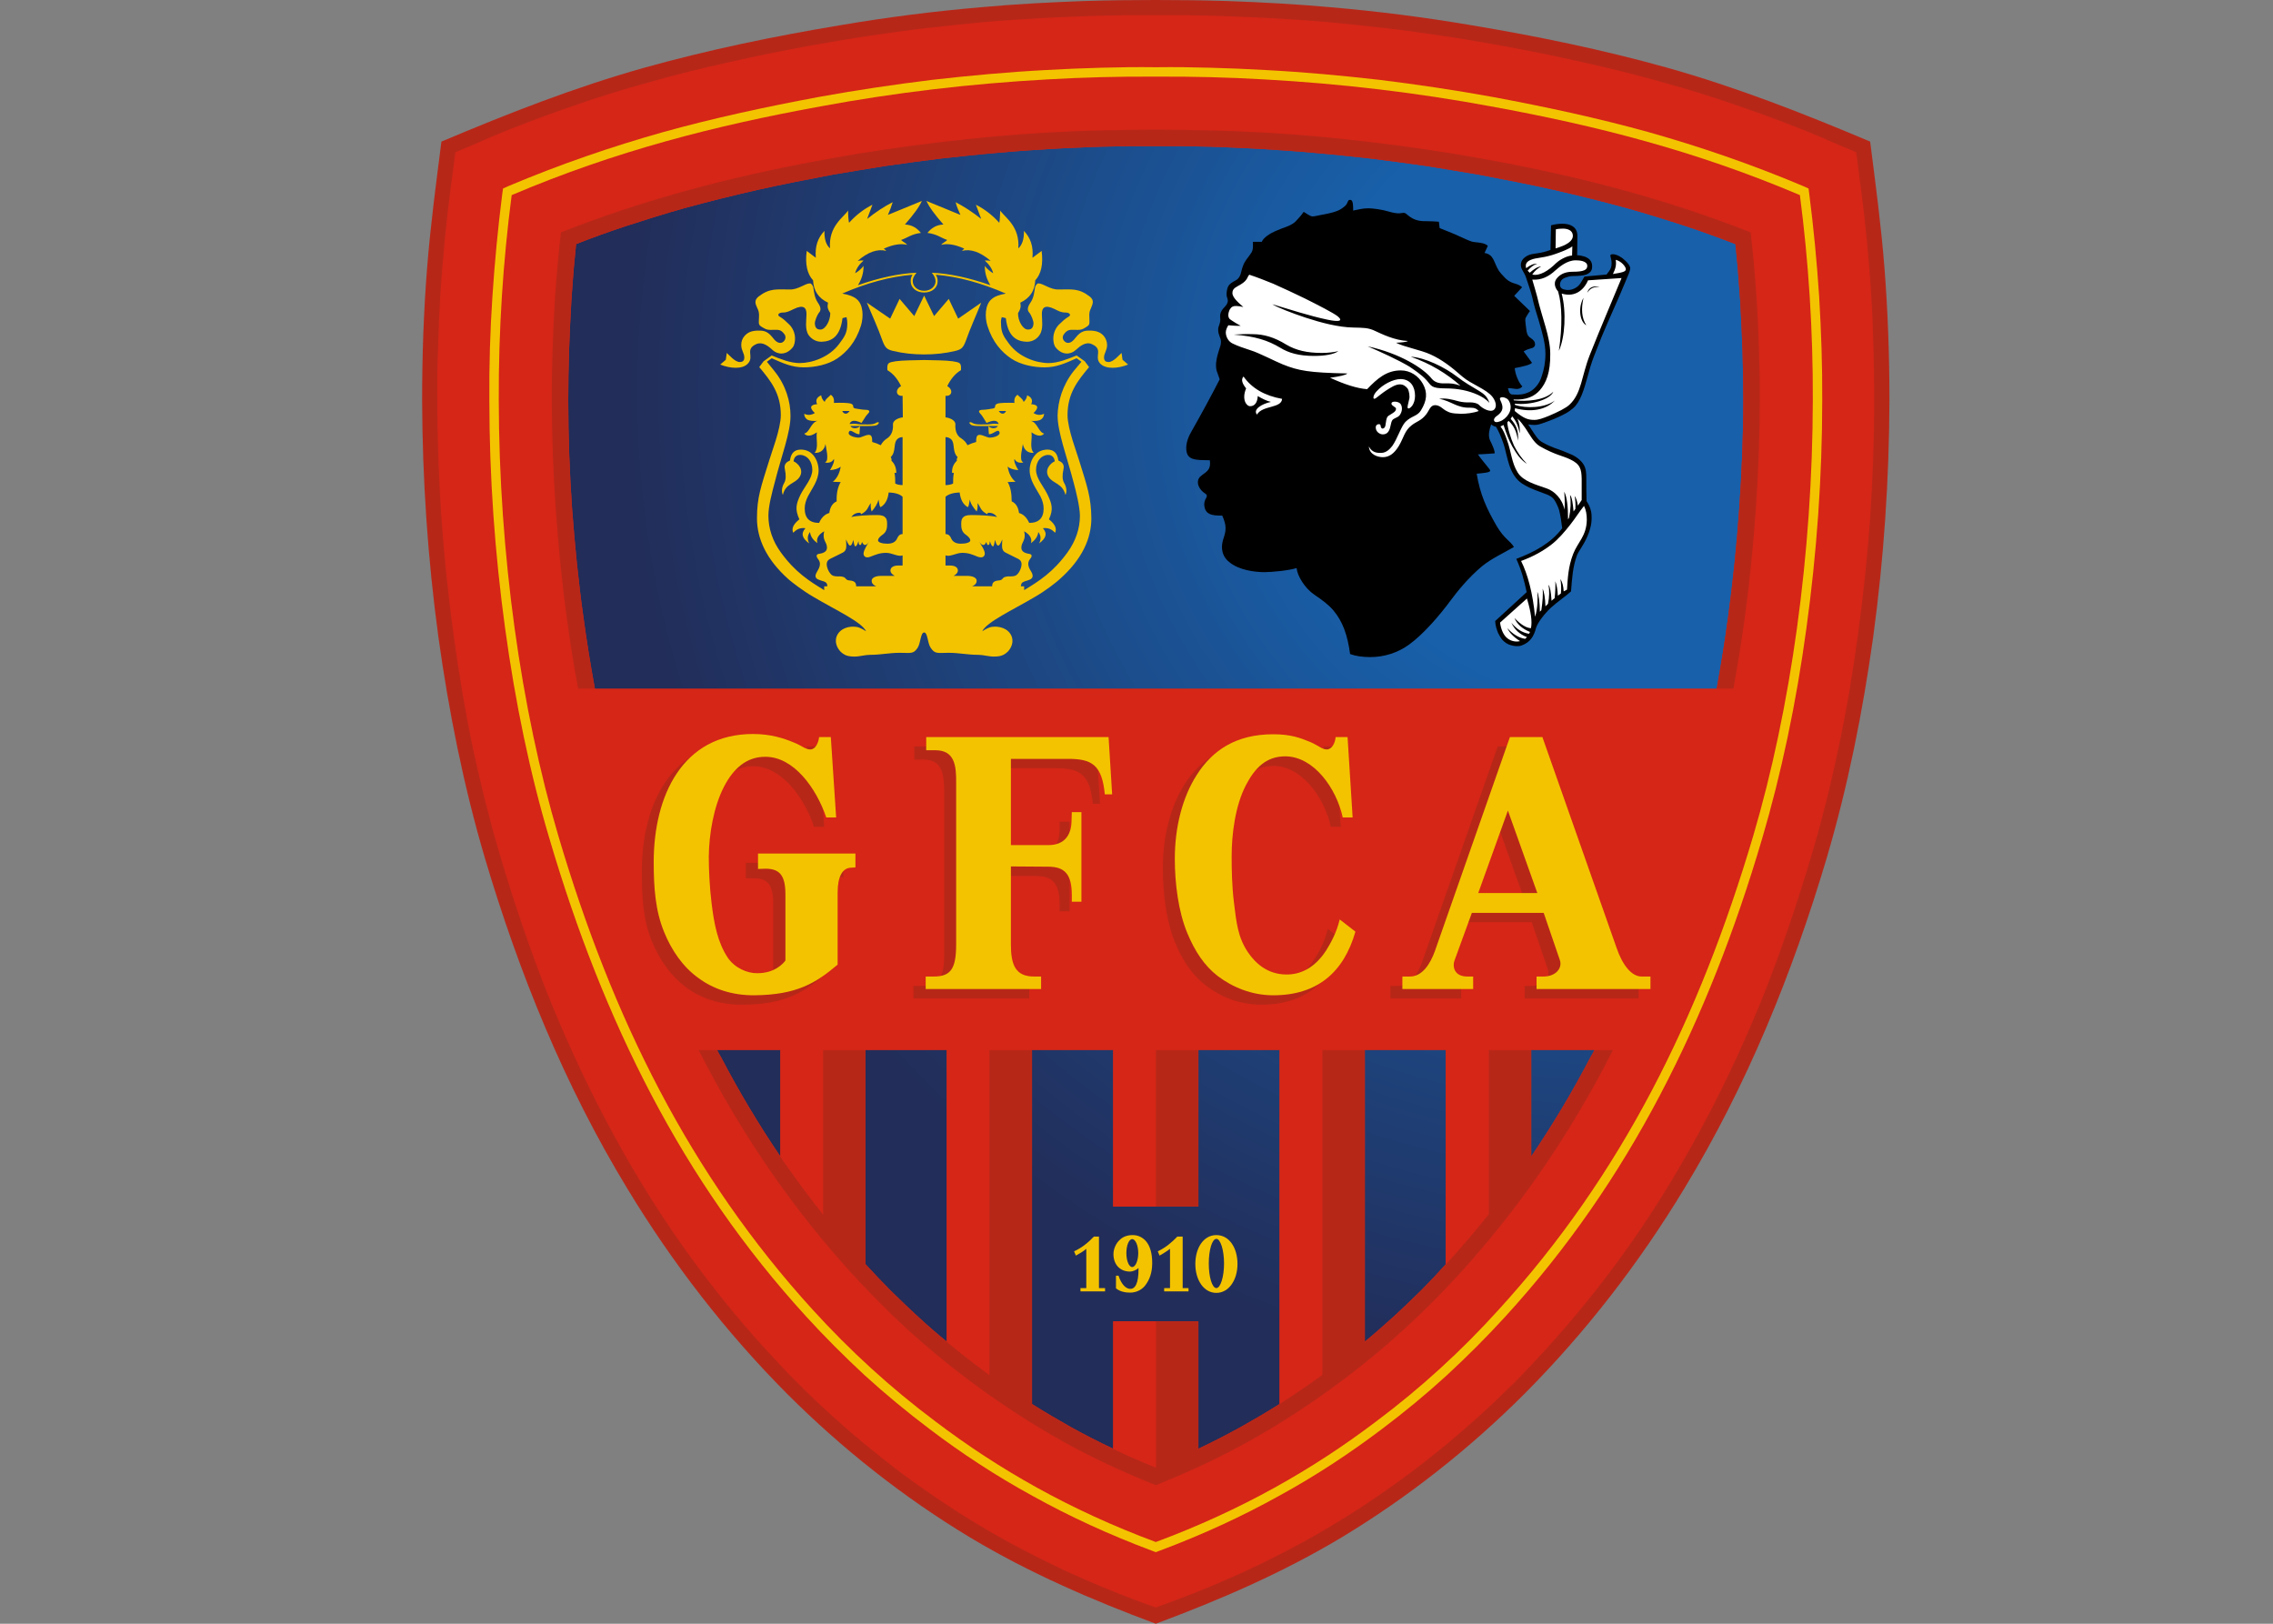 <?xml version="1.0" encoding="UTF-8"?>
<svg xmlns="http://www.w3.org/2000/svg" xmlns:xlink="http://www.w3.org/1999/xlink" width="35pt" height="25pt" viewBox="0 0 35 25" version="1.1">
<rect x="0" y="0" width="35" height="25" fill="#808080" stroke="none"/>
<defs>
<clipPath id="clip1">
  <path d="M 11 16 L 13 16 L 13 18 L 11 18 Z M 11 16 "/>
</clipPath>
<clipPath id="clip2">
  <path d="M 11.043 16.168 C 11.062 16.207 11.086 16.25 11.109 16.289 C 11.383 16.812 11.684 17.316 12.016 17.805 L 12.016 16.168 Z M 11.043 16.168 "/>
</clipPath>
<radialGradient id="radial0" gradientUnits="userSpaceOnUse" cx="0" cy="0" fx="0" fy="0" r="1" gradientTransform="matrix(19.006,0,0,19.006,24.869,6.04)">
<stop offset="0" style="stop-color:rgb(9.412%,37.647%,66.667%);stop-opacity:1;"/>
<stop offset="0.05" style="stop-color:rgb(9.412%,37.647%,66.667%);stop-opacity:1;"/>
<stop offset="0.247" style="stop-color:rgb(9.412%,37.647%,66.667%);stop-opacity:1;"/>
<stop offset="0.8" style="stop-color:rgb(13.333%,17.647%,34.902%);stop-opacity:1;"/>
<stop offset="1" style="stop-color:rgb(13.333%,17.647%,34.902%);stop-opacity:1;"/>
</radialGradient>
<clipPath id="clip3">
  <path d="M 13 16 L 15 16 L 15 21 L 13 21 Z M 13 16 "/>
</clipPath>
<clipPath id="clip4">
  <path d="M 13.328 16.168 L 13.328 19.465 C 13.457 19.605 13.586 19.742 13.715 19.871 C 13.852 20.004 13.992 20.141 14.137 20.273 C 14.285 20.41 14.434 20.539 14.578 20.656 L 14.578 16.168 Z M 13.328 16.168 "/>
</clipPath>
<radialGradient id="radial1" gradientUnits="userSpaceOnUse" cx="0" cy="0" fx="0" fy="0" r="1" gradientTransform="matrix(19.006,0,0,19.006,24.869,6.04)">
<stop offset="0" style="stop-color:rgb(9.412%,37.647%,66.667%);stop-opacity:1;"/>
<stop offset="0.05" style="stop-color:rgb(9.412%,37.647%,66.667%);stop-opacity:1;"/>
<stop offset="0.247" style="stop-color:rgb(9.412%,37.647%,66.667%);stop-opacity:1;"/>
<stop offset="0.8" style="stop-color:rgb(13.333%,17.647%,34.902%);stop-opacity:1;"/>
<stop offset="1" style="stop-color:rgb(13.333%,17.647%,34.902%);stop-opacity:1;"/>
</radialGradient>
<clipPath id="clip5">
  <path d="M 15 16 L 20 16 L 20 23 L 15 23 Z M 15 16 "/>
</clipPath>
<clipPath id="clip6">
  <path d="M 18.453 16.168 L 18.453 18.578 L 17.141 18.578 L 17.141 16.168 L 15.891 16.168 L 15.891 21.617 C 16.09 21.742 16.289 21.859 16.484 21.969 C 16.688 22.082 16.906 22.195 17.141 22.305 L 17.141 20.344 L 18.453 20.344 L 18.453 22.305 C 18.688 22.195 18.902 22.082 19.109 21.969 C 19.305 21.859 19.504 21.742 19.703 21.617 L 19.703 16.168 Z M 18.453 16.168 "/>
</clipPath>
<radialGradient id="radial2" gradientUnits="userSpaceOnUse" cx="0" cy="0" fx="0" fy="0" r="1" gradientTransform="matrix(19.006,0,0,19.006,24.869,6.04)">
<stop offset="0" style="stop-color:rgb(9.412%,37.647%,66.667%);stop-opacity:1;"/>
<stop offset="0.05" style="stop-color:rgb(9.412%,37.647%,66.667%);stop-opacity:1;"/>
<stop offset="0.247" style="stop-color:rgb(9.412%,37.647%,66.667%);stop-opacity:1;"/>
<stop offset="0.8" style="stop-color:rgb(13.333%,17.647%,34.902%);stop-opacity:1;"/>
<stop offset="1" style="stop-color:rgb(13.333%,17.647%,34.902%);stop-opacity:1;"/>
</radialGradient>
<radialGradient id="radial3" gradientUnits="userSpaceOnUse" cx="0" cy="0" fx="0" fy="0" r="1" gradientTransform="matrix(19.006,0,0,19.006,24.869,6.04)">
<stop offset="0" style="stop-color:rgb(9.412%,37.647%,66.667%);stop-opacity:1;"/>
<stop offset="0.05" style="stop-color:rgb(9.412%,37.647%,66.667%);stop-opacity:1;"/>
<stop offset="0.247" style="stop-color:rgb(9.412%,37.647%,66.667%);stop-opacity:1;"/>
<stop offset="0.8" style="stop-color:rgb(13.333%,17.647%,34.902%);stop-opacity:1;"/>
<stop offset="1" style="stop-color:rgb(13.333%,17.647%,34.902%);stop-opacity:1;"/>
</radialGradient>
<radialGradient id="radial4" gradientUnits="userSpaceOnUse" cx="0" cy="0" fx="0" fy="0" r="1" gradientTransform="matrix(19.006,0,0,19.006,24.869,6.04)">
<stop offset="0" style="stop-color:rgb(9.412%,37.647%,66.667%);stop-opacity:1;"/>
<stop offset="0.05" style="stop-color:rgb(9.412%,37.647%,66.667%);stop-opacity:1;"/>
<stop offset="0.247" style="stop-color:rgb(9.412%,37.647%,66.667%);stop-opacity:1;"/>
<stop offset="0.8" style="stop-color:rgb(13.333%,17.647%,34.902%);stop-opacity:1;"/>
<stop offset="1" style="stop-color:rgb(13.333%,17.647%,34.902%);stop-opacity:1;"/>
</radialGradient>
<radialGradient id="radial5" gradientUnits="userSpaceOnUse" cx="0" cy="0" fx="0" fy="0" r="1" gradientTransform="matrix(19.006,0,0,19.006,24.869,6.04)">
<stop offset="0" style="stop-color:rgb(9.412%,37.647%,66.667%);stop-opacity:1;"/>
<stop offset="0.05" style="stop-color:rgb(9.412%,37.647%,66.667%);stop-opacity:1;"/>
<stop offset="0.247" style="stop-color:rgb(9.412%,37.647%,66.667%);stop-opacity:1;"/>
<stop offset="0.8" style="stop-color:rgb(13.333%,17.647%,34.902%);stop-opacity:1;"/>
<stop offset="1" style="stop-color:rgb(13.333%,17.647%,34.902%);stop-opacity:1;"/>
</radialGradient>
</defs>
<g id="surface1">
<path style=" stroke:none;fill-rule:nonzero;fill:rgb(71.765%,15.294%,9.412%);fill-opacity:1;" d="M 17.797 25 C 16.809 24.633 15.844 24.215 14.938 23.672 C 13.914 23.055 12.965 22.305 12.121 21.461 C 11.176 20.512 10.352 19.445 9.66 18.301 C 8.695 16.715 7.992 14.984 7.465 13.207 C 7.137 12.094 6.91 10.953 6.75 9.805 C 6.586 8.598 6.504 7.379 6.5 6.16 C 6.5 5.477 6.523 4.793 6.578 4.109 C 6.629 3.465 6.715 2.824 6.797 2.18 C 7.824 1.746 8.859 1.34 9.934 1.039 C 10.914 0.766 11.914 0.559 12.922 0.391 C 13.652 0.266 14.391 0.172 15.133 0.109 C 15.652 0.062 16.172 0.035 16.688 0.016 C 17.059 0.004 17.426 0 17.797 0 C 18.164 0 18.535 0.004 18.906 0.016 C 19.422 0.035 19.941 0.062 20.461 0.109 C 21.203 0.172 21.941 0.266 22.672 0.391 C 23.68 0.559 24.68 0.766 25.66 1.039 C 26.734 1.34 27.77 1.746 28.797 2.18 C 28.879 2.824 28.965 3.465 29.016 4.109 C 29.07 4.793 29.094 5.477 29.094 6.16 C 29.09 7.379 29.008 8.598 28.844 9.805 C 28.684 10.953 28.457 12.094 28.129 13.207 C 27.602 14.984 26.898 16.715 25.934 18.301 C 25.242 19.445 24.418 20.512 23.473 21.461 C 22.629 22.305 21.68 23.055 20.656 23.672 C 19.75 24.215 18.785 24.633 17.797 25 "/>
<path style=" stroke:none;fill-rule:nonzero;fill:rgb(83.529%,14.902%,9.02%);fill-opacity:1;" d="M 6.746 5.344 C 6.754 5.039 6.766 4.766 6.781 4.52 C 6.797 4.27 6.82 3.996 6.848 3.699 C 6.875 3.422 6.906 3.148 6.941 2.879 L 6.953 2.797 L 7.012 2.344 L 7.438 2.164 L 7.512 2.129 C 7.93 1.953 8.344 1.797 8.762 1.652 C 9.184 1.504 9.594 1.375 9.996 1.266 C 10.395 1.152 10.805 1.051 11.227 0.957 C 11.637 0.863 12.051 0.781 12.473 0.703 C 12.824 0.641 13.121 0.59 13.359 0.555 C 13.652 0.512 13.949 0.469 14.25 0.434 C 14.562 0.398 14.863 0.367 15.152 0.34 C 15.418 0.316 15.723 0.297 16.066 0.277 C 16.18 0.27 16.324 0.266 16.492 0.258 C 16.617 0.254 16.762 0.246 16.93 0.242 C 17.062 0.238 17.207 0.238 17.359 0.234 C 17.504 0.234 17.648 0.234 17.797 0.234 C 17.945 0.234 18.09 0.234 18.234 0.234 C 18.387 0.238 18.531 0.238 18.664 0.242 C 18.832 0.246 18.977 0.254 19.102 0.258 C 19.27 0.266 19.414 0.27 19.527 0.277 C 19.871 0.297 20.176 0.316 20.441 0.34 C 20.73 0.367 21.031 0.398 21.34 0.434 C 21.645 0.469 21.941 0.512 22.234 0.555 C 22.473 0.59 22.77 0.641 23.121 0.703 C 23.543 0.781 23.957 0.863 24.367 0.957 C 24.789 1.051 25.199 1.152 25.598 1.266 C 26 1.375 26.41 1.504 26.832 1.652 C 27.25 1.797 27.664 1.953 28.082 2.129 L 28.156 2.164 L 28.582 2.344 L 28.641 2.797 L 28.652 2.879 C 28.688 3.148 28.719 3.422 28.746 3.699 C 28.773 3.996 28.797 4.27 28.812 4.52 C 28.828 4.766 28.84 5.039 28.848 5.344 C 28.855 5.609 28.859 5.879 28.859 6.16 C 28.859 6.785 28.836 7.391 28.797 7.973 C 28.754 8.574 28.691 9.176 28.609 9.773 C 28.527 10.375 28.43 10.957 28.309 11.516 C 28.191 12.082 28.055 12.625 27.902 13.141 C 27.684 13.879 27.445 14.582 27.184 15.25 C 26.914 15.926 26.613 16.586 26.273 17.23 C 25.93 17.879 25.559 18.5 25.148 19.09 C 24.734 19.684 24.277 20.258 23.773 20.809 C 23.629 20.965 23.477 21.129 23.309 21.297 C 23.137 21.465 22.977 21.621 22.816 21.766 C 22.668 21.902 22.496 22.051 22.301 22.215 C 22.102 22.379 21.922 22.523 21.758 22.645 C 21.512 22.832 21.242 23.02 20.953 23.211 C 20.688 23.383 20.395 23.559 20.082 23.734 C 19.77 23.902 19.457 24.062 19.141 24.207 C 18.816 24.355 18.48 24.496 18.125 24.629 L 18.074 24.648 L 17.797 24.75 L 17.516 24.648 L 17.465 24.629 C 17.113 24.496 16.777 24.355 16.453 24.207 C 16.137 24.062 15.824 23.902 15.512 23.734 C 15.195 23.559 14.906 23.383 14.641 23.211 C 14.352 23.02 14.082 22.832 13.832 22.645 C 13.672 22.523 13.492 22.379 13.293 22.215 C 13.094 22.051 12.926 21.902 12.777 21.766 C 12.617 21.621 12.453 21.465 12.285 21.297 C 12.117 21.129 11.965 20.965 11.82 20.809 C 11.316 20.258 10.859 19.684 10.445 19.09 C 10.035 18.5 9.66 17.879 9.32 17.23 C 8.98 16.586 8.68 15.926 8.41 15.25 C 8.148 14.582 7.91 13.879 7.691 13.141 C 7.539 12.625 7.402 12.082 7.281 11.516 C 7.164 10.957 7.066 10.375 6.984 9.773 C 6.902 9.176 6.84 8.574 6.797 7.973 C 6.758 7.391 6.734 6.785 6.734 6.16 C 6.73 5.879 6.734 5.609 6.746 5.344 "/>
<path style=" stroke:none;fill-rule:evenodd;fill:rgb(95.686%,76.471%,0%);fill-opacity:1;" d="M 7.582 4.57 C 7.547 5.094 7.531 5.625 7.535 6.16 C 7.535 7.344 7.621 8.531 7.777 9.668 C 7.934 10.82 8.164 11.922 8.461 12.914 C 8.875 14.32 9.387 15.633 10.031 16.859 C 10.676 18.086 11.457 19.223 12.414 20.27 C 12.699 20.582 13 20.883 13.316 21.176 C 13.633 21.465 13.969 21.742 14.316 22.004 C 14.805 22.375 15.328 22.719 15.898 23.031 C 16.469 23.348 17.078 23.629 17.746 23.879 L 17.797 23.898 L 17.848 23.879 C 18.516 23.629 19.125 23.348 19.695 23.031 C 20.266 22.719 20.785 22.375 21.277 22.004 C 21.625 21.742 21.961 21.465 22.277 21.176 C 22.594 20.883 22.895 20.582 23.18 20.27 C 24.137 19.223 24.918 18.086 25.562 16.859 C 26.207 15.633 26.719 14.32 27.133 12.914 C 27.426 11.922 27.66 10.82 27.816 9.668 C 27.973 8.531 28.059 7.344 28.059 6.16 C 28.062 5.625 28.043 5.094 28.012 4.57 C 27.977 4.035 27.926 3.504 27.859 2.984 L 27.848 2.902 L 27.77 2.867 C 26.965 2.527 26.176 2.258 25.387 2.035 C 24.598 1.816 23.801 1.645 22.98 1.492 C 22.402 1.387 21.824 1.301 21.246 1.23 C 20.668 1.164 20.078 1.109 19.48 1.078 C 19.211 1.062 18.93 1.051 18.645 1.043 C 18.363 1.035 18.082 1.031 17.797 1.035 C 17.512 1.031 17.23 1.035 16.949 1.043 C 16.664 1.051 16.383 1.062 16.113 1.078 C 15.516 1.109 14.926 1.164 14.348 1.23 C 13.77 1.301 13.191 1.387 12.613 1.492 C 11.793 1.645 10.996 1.816 10.207 2.035 C 9.418 2.258 8.629 2.527 7.824 2.867 L 7.746 2.902 L 7.734 2.984 C 7.668 3.504 7.617 4.035 7.582 4.57 "/>
<path style=" stroke:none;fill-rule:evenodd;fill:rgb(83.529%,14.902%,9.02%);fill-opacity:1;" d="M 12.641 1.637 C 13.781 1.426 14.934 1.289 16.121 1.223 C 16.672 1.191 17.234 1.176 17.797 1.18 C 18.359 1.176 18.922 1.191 19.473 1.223 C 20.66 1.289 21.812 1.426 22.953 1.637 C 24.586 1.934 26.113 2.324 27.715 3.004 C 27.848 4.02 27.918 5.09 27.914 6.16 C 27.91 8.527 27.574 10.914 26.996 12.871 C 26.168 15.668 24.969 18.094 23.07 20.172 C 22.508 20.793 21.883 21.367 21.188 21.887 C 20.219 22.621 19.121 23.25 17.797 23.742 C 16.473 23.25 15.375 22.621 14.406 21.887 C 13.711 21.367 13.086 20.793 12.52 20.172 C 10.625 18.094 9.426 15.668 8.598 12.871 C 8.02 10.914 7.684 8.527 7.68 6.16 C 7.676 5.09 7.746 4.02 7.879 3.004 C 9.48 2.324 11.008 1.934 12.641 1.637 "/>
<g clip-path="url(#clip1)" clip-rule="nonzero">
<g clip-path="url(#clip2)" clip-rule="nonzero">
<path style=" stroke:none;fill-rule:nonzero;fill:url(#radial0);" d="M 11.043 16.168 C 11.062 16.207 11.086 16.25 11.109 16.289 C 11.383 16.812 11.684 17.316 12.016 17.805 L 12.016 16.168 Z M 11.043 16.168 "/>
</g>
</g>
<g clip-path="url(#clip3)" clip-rule="nonzero">
<g clip-path="url(#clip4)" clip-rule="nonzero">
<path style=" stroke:none;fill-rule:nonzero;fill:url(#radial1);" d="M 13.328 16.168 L 13.328 19.465 C 13.457 19.605 13.586 19.742 13.715 19.871 C 13.852 20.004 13.992 20.141 14.137 20.273 C 14.285 20.41 14.434 20.539 14.578 20.656 L 14.578 16.168 Z M 13.328 16.168 "/>
</g>
</g>
<g clip-path="url(#clip5)" clip-rule="nonzero">
<g clip-path="url(#clip6)" clip-rule="nonzero">
<path style=" stroke:none;fill-rule:nonzero;fill:url(#radial2);" d="M 18.453 16.168 L 18.453 18.578 L 17.141 18.578 L 17.141 16.168 L 15.891 16.168 L 15.891 21.617 C 16.09 21.742 16.289 21.859 16.484 21.969 C 16.688 22.082 16.906 22.195 17.141 22.305 L 17.141 20.344 L 18.453 20.344 L 18.453 22.305 C 18.688 22.195 18.902 22.082 19.109 21.969 C 19.305 21.859 19.504 21.742 19.703 21.617 L 19.703 16.168 Z M 18.453 16.168 "/>
</g>
</g>
<path style=" stroke:none;fill-rule:nonzero;fill:url(#radial3);" d="M 21.016 16.168 L 21.016 20.656 C 21.16 20.539 21.305 20.41 21.457 20.273 C 21.602 20.141 21.742 20.004 21.879 19.871 C 22.008 19.742 22.137 19.605 22.262 19.465 L 22.262 16.168 Z M 21.016 16.168 "/>
<path style=" stroke:none;fill-rule:nonzero;fill:url(#radial4);" d="M 23.578 16.168 L 23.578 17.805 C 23.91 17.316 24.211 16.812 24.484 16.289 C 24.508 16.25 24.531 16.207 24.551 16.168 Z M 23.578 16.168 "/>
<path style=" stroke:none;fill-rule:nonzero;fill:url(#radial5);" d="M 17.797 2.25 C 17.664 2.25 17.527 2.25 17.391 2.25 C 17.258 2.254 17.117 2.254 16.977 2.258 C 16.859 2.262 16.734 2.266 16.594 2.273 C 16.469 2.277 16.332 2.285 16.18 2.293 C 15.91 2.309 15.633 2.328 15.34 2.355 C 15.055 2.379 14.77 2.41 14.488 2.441 C 14.195 2.477 13.91 2.516 13.637 2.555 C 13.348 2.602 13.078 2.645 12.828 2.688 C 12.438 2.762 12.055 2.836 11.672 2.922 C 11.293 3.008 10.914 3.102 10.531 3.207 C 10.227 3.293 9.926 3.387 9.629 3.484 C 9.383 3.566 9.129 3.656 8.871 3.758 C 8.859 3.871 8.848 3.992 8.836 4.121 C 8.82 4.305 8.809 4.48 8.797 4.648 C 8.781 4.914 8.77 5.172 8.762 5.418 C 8.754 5.672 8.75 5.918 8.75 6.16 C 8.75 6.711 8.77 7.27 8.809 7.832 C 8.852 8.398 8.906 8.957 8.984 9.504 C 9.035 9.879 9.094 10.242 9.16 10.602 L 26.434 10.602 C 26.5 10.242 26.559 9.879 26.609 9.504 C 26.684 8.957 26.742 8.398 26.781 7.832 C 26.82 7.27 26.844 6.711 26.844 6.16 C 26.844 5.918 26.84 5.672 26.832 5.418 C 26.824 5.172 26.812 4.914 26.797 4.648 C 26.785 4.48 26.773 4.305 26.758 4.121 C 26.746 3.992 26.734 3.871 26.723 3.758 C 26.461 3.656 26.211 3.566 25.965 3.484 C 25.668 3.387 25.367 3.293 25.062 3.207 C 24.68 3.102 24.301 3.008 23.922 2.922 C 23.539 2.836 23.156 2.762 22.766 2.688 C 22.516 2.645 22.246 2.602 21.957 2.555 C 21.684 2.516 21.398 2.477 21.105 2.441 C 20.824 2.41 20.539 2.379 20.254 2.355 C 19.961 2.328 19.68 2.309 19.414 2.293 C 19.262 2.285 19.121 2.277 19 2.273 C 18.859 2.266 18.734 2.262 18.617 2.258 C 18.477 2.254 18.336 2.254 18.203 2.25 C 18.078 2.25 17.949 2.25 17.828 2.25 C 17.816 2.25 17.809 2.25 17.797 2.25 "/>
<path style=" stroke:none;fill-rule:nonzero;fill:rgb(71.765%,15.294%,9.412%);fill-opacity:1;" d="M 11.484 13.523 L 11.602 13.523 C 11.828 13.52 11.906 13.633 11.906 13.914 L 11.906 14.934 C 11.879 14.977 11.742 15.133 11.465 15.133 C 11.32 15.133 11.133 15.051 11.023 14.891 C 10.867 14.656 10.812 14.371 10.773 14.055 C 10.742 13.797 10.73 13.531 10.73 13.332 C 10.73 12.992 10.801 12.562 10.965 12.25 C 11.105 11.98 11.309 11.797 11.598 11.797 C 12.035 11.797 12.387 12.285 12.535 12.73 L 12.691 12.73 L 12.609 11.492 L 12.426 11.492 C 12.418 11.586 12.367 11.684 12.289 11.684 C 12.258 11.684 12.23 11.676 12.207 11.66 C 12.148 11.633 12.094 11.602 12.031 11.574 C 11.883 11.512 11.684 11.445 11.41 11.445 C 10.328 11.445 9.883 12.395 9.883 13.418 C 9.883 13.805 9.902 14.168 10.039 14.496 C 10.156 14.777 10.328 15.027 10.566 15.203 C 10.793 15.371 11.086 15.469 11.418 15.469 C 12.094 15.469 12.383 15.273 12.711 14.996 L 12.711 13.887 C 12.711 13.652 12.781 13.504 12.926 13.504 L 12.988 13.504 L 12.988 13.285 L 11.484 13.285 Z M 11.484 13.523 "/>
<path style=" stroke:none;fill-rule:nonzero;fill:rgb(71.765%,15.294%,9.412%);fill-opacity:1;" d="M 22.574 13.895 L 23.035 12.625 L 23.488 13.895 Z M 25.09 15.18 C 24.941 15.18 24.801 15.008 24.703 14.734 L 23.562 11.492 L 23.062 11.492 L 21.906 14.789 C 21.84 14.984 21.719 15.18 21.527 15.18 L 21.41 15.18 L 21.41 15.371 L 22.5 15.371 L 22.5 15.18 L 22.41 15.18 C 22.199 15.18 22.184 15.016 22.211 14.941 L 22.48 14.199 L 23.586 14.199 L 23.836 14.93 C 23.875 15.051 23.773 15.18 23.582 15.18 L 23.477 15.18 L 23.477 15.371 L 25.23 15.371 L 25.23 15.18 Z M 25.09 15.18 "/>
<path style=" stroke:none;fill-rule:nonzero;fill:rgb(71.765%,15.294%,9.412%);fill-opacity:1;" d="M 20.23 14.781 C 20.047 15.062 19.828 15.152 19.625 15.148 C 19.32 15.148 19.137 14.969 19.027 14.805 C 18.871 14.57 18.852 14.355 18.812 14.035 C 18.781 13.781 18.777 13.527 18.777 13.328 C 18.781 12.988 18.832 12.551 18.996 12.238 C 19.137 11.969 19.316 11.793 19.605 11.793 C 20.043 11.789 20.395 12.281 20.492 12.73 L 20.645 12.73 L 20.562 11.492 L 20.383 11.492 C 20.371 11.586 20.324 11.684 20.246 11.684 C 20.211 11.684 20.188 11.676 20.164 11.66 C 20.105 11.633 20.059 11.598 19.996 11.57 C 19.844 11.508 19.695 11.449 19.418 11.449 C 18.852 11.449 18.48 11.699 18.238 12.078 C 18.02 12.426 17.906 12.879 17.906 13.367 C 17.906 13.754 17.957 14.18 18.094 14.512 C 18.211 14.789 18.355 15.012 18.566 15.172 C 18.793 15.348 19.086 15.469 19.422 15.469 C 20.094 15.469 20.504 15.117 20.688 14.488 L 20.445 14.301 C 20.398 14.5 20.312 14.66 20.23 14.781 "/>
<path style=" stroke:none;fill-rule:nonzero;fill:rgb(71.765%,15.294%,9.412%);fill-opacity:1;" d="M 14.078 11.492 L 14.078 11.695 L 14.219 11.695 C 14.516 11.695 14.539 11.93 14.539 12.211 L 14.539 14.688 C 14.539 15.059 14.457 15.18 14.195 15.18 L 14.066 15.18 L 14.066 15.371 L 15.848 15.371 L 15.848 15.18 L 15.738 15.18 C 15.449 15.18 15.383 15 15.383 14.688 L 15.383 13.488 L 15.957 13.488 C 16.215 13.488 16.316 13.609 16.316 13.93 L 16.316 14.031 L 16.469 14.031 L 16.469 12.652 L 16.316 12.652 L 16.316 12.777 C 16.312 12.992 16.219 13.156 15.957 13.156 L 15.383 13.16 L 15.383 11.828 L 16.262 11.828 C 16.625 11.828 16.781 11.918 16.828 12.375 L 16.938 12.375 L 16.883 11.492 Z M 14.078 11.492 "/>
<path style=" stroke:none;fill-rule:nonzero;fill:rgb(95.686%,76.471%,0%);fill-opacity:1;" d="M 22.762 13.75 L 23.219 12.48 L 23.672 13.75 Z M 25.277 15.035 C 25.125 15.035 24.984 14.863 24.891 14.59 L 23.75 11.348 L 23.25 11.348 L 22.094 14.645 C 22.023 14.84 21.902 15.035 21.711 15.035 L 21.594 15.035 L 21.594 15.227 L 22.684 15.227 L 22.684 15.035 L 22.594 15.035 C 22.383 15.035 22.367 14.871 22.395 14.793 L 22.664 14.055 L 23.77 14.055 L 24.02 14.785 C 24.059 14.902 23.961 15.035 23.766 15.035 L 23.66 15.035 L 23.66 15.227 L 25.414 15.227 L 25.414 15.035 Z M 25.277 15.035 "/>
<path style=" stroke:none;fill-rule:nonzero;fill:rgb(95.686%,76.471%,0%);fill-opacity:1;" d="M 20.418 14.637 C 20.234 14.918 20.012 15.004 19.812 15.004 C 19.508 15.004 19.324 14.82 19.215 14.66 C 19.059 14.426 19.039 14.207 19 13.891 C 18.969 13.637 18.965 13.383 18.965 13.184 C 18.965 12.844 19.02 12.406 19.184 12.09 C 19.324 11.82 19.5 11.645 19.789 11.645 C 20.23 11.645 20.578 12.137 20.676 12.586 L 20.828 12.586 L 20.75 11.348 L 20.566 11.348 C 20.559 11.441 20.508 11.539 20.43 11.539 C 20.398 11.539 20.371 11.527 20.348 11.516 C 20.289 11.484 20.242 11.453 20.18 11.426 C 20.027 11.363 19.879 11.305 19.605 11.305 C 19.035 11.305 18.668 11.551 18.426 11.934 C 18.207 12.277 18.09 12.734 18.09 13.223 C 18.09 13.605 18.145 14.035 18.281 14.363 C 18.398 14.645 18.543 14.867 18.75 15.027 C 18.977 15.199 19.273 15.324 19.605 15.324 C 20.281 15.324 20.691 14.973 20.871 14.344 L 20.629 14.156 C 20.582 14.355 20.496 14.512 20.418 14.637 "/>
<path style=" stroke:none;fill-rule:nonzero;fill:rgb(95.686%,76.471%,0%);fill-opacity:1;" d="M 11.672 13.379 L 11.789 13.375 C 12.012 13.375 12.094 13.488 12.094 13.77 L 12.094 14.789 C 12.062 14.832 11.93 14.988 11.652 14.984 C 11.508 14.984 11.316 14.906 11.207 14.746 C 11.051 14.512 10.996 14.227 10.957 13.906 C 10.926 13.652 10.914 13.387 10.914 13.188 C 10.918 12.844 10.988 12.418 11.152 12.105 C 11.293 11.836 11.492 11.652 11.781 11.652 C 12.223 11.648 12.57 12.137 12.723 12.586 L 12.875 12.586 L 12.793 11.348 L 12.613 11.348 C 12.602 11.441 12.555 11.539 12.477 11.539 C 12.441 11.539 12.418 11.527 12.391 11.516 C 12.332 11.484 12.281 11.453 12.219 11.43 C 12.066 11.367 11.871 11.301 11.594 11.301 C 10.512 11.301 10.066 12.25 10.066 13.273 C 10.066 13.66 10.09 14.02 10.227 14.352 C 10.34 14.629 10.512 14.883 10.75 15.055 C 10.98 15.227 11.27 15.324 11.605 15.324 C 12.277 15.32 12.57 15.129 12.898 14.852 L 12.898 13.742 C 12.898 13.508 12.965 13.359 13.113 13.359 L 13.172 13.355 L 13.172 13.141 L 11.672 13.141 Z M 11.672 13.379 "/>
<path style=" stroke:none;fill-rule:nonzero;fill:rgb(95.686%,76.471%,0%);fill-opacity:1;" d="M 14.262 11.348 L 14.262 11.551 L 14.402 11.551 C 14.699 11.551 14.727 11.785 14.723 12.062 L 14.723 14.539 C 14.723 14.914 14.641 15.035 14.379 15.035 L 14.254 15.035 L 14.254 15.227 L 16.031 15.227 L 16.031 15.035 L 15.922 15.035 C 15.633 15.035 15.566 14.852 15.566 14.539 L 15.566 13.34 L 16.141 13.344 C 16.398 13.344 16.504 13.465 16.504 13.781 L 16.504 13.883 L 16.652 13.883 L 16.652 12.504 L 16.504 12.504 L 16.5 12.629 C 16.5 12.844 16.402 13.012 16.141 13.012 L 15.566 13.012 L 15.566 11.684 L 16.449 11.684 C 16.809 11.684 16.969 11.773 17.012 12.23 L 17.125 12.23 L 17.07 11.348 Z M 14.262 11.348 "/>
<path style=" stroke:none;fill-rule:nonzero;fill:rgb(95.686%,76.471%,0%);fill-opacity:1;" d="M 18.211 19.039 L 18.129 19.039 C 18.043 19.129 17.945 19.211 17.828 19.266 L 17.855 19.332 C 17.914 19.297 17.969 19.266 18.016 19.227 L 18.016 19.832 L 17.926 19.832 L 17.926 19.883 L 18.301 19.883 L 18.301 19.832 L 18.211 19.832 Z M 18.211 19.039 "/>
<path style=" stroke:none;fill-rule:nonzero;fill:rgb(95.686%,76.471%,0%);fill-opacity:1;" d="M 18.73 19.832 C 18.664 19.832 18.613 19.66 18.613 19.453 C 18.613 19.246 18.664 19.074 18.73 19.074 C 18.793 19.074 18.848 19.246 18.848 19.453 C 18.848 19.66 18.793 19.832 18.73 19.832 M 18.73 19.016 C 18.531 19.016 18.406 19.215 18.406 19.461 C 18.406 19.707 18.535 19.906 18.73 19.906 C 18.922 19.906 19.055 19.707 19.055 19.461 C 19.055 19.215 18.93 19.016 18.73 19.016 "/>
<path style=" stroke:none;fill-rule:nonzero;fill:rgb(95.686%,76.471%,0%);fill-opacity:1;" d="M 16.922 19.039 L 16.844 19.039 C 16.758 19.129 16.66 19.211 16.539 19.266 L 16.566 19.332 C 16.629 19.297 16.684 19.266 16.727 19.227 L 16.727 19.832 L 16.637 19.832 L 16.637 19.883 L 17.016 19.883 L 17.016 19.832 L 16.922 19.832 Z M 16.922 19.039 "/>
<path style=" stroke:none;fill-rule:nonzero;fill:rgb(95.686%,76.471%,0%);fill-opacity:1;" d="M 17.434 19.508 C 17.383 19.508 17.344 19.41 17.344 19.293 C 17.344 19.176 17.383 19.078 17.434 19.078 C 17.484 19.078 17.527 19.176 17.527 19.293 C 17.527 19.41 17.484 19.508 17.434 19.508 M 17.441 19.016 C 17.363 19.016 17.293 19.039 17.242 19.09 C 17.184 19.141 17.145 19.23 17.145 19.309 C 17.145 19.461 17.238 19.578 17.402 19.578 C 17.441 19.578 17.504 19.551 17.531 19.523 C 17.535 19.77 17.473 19.848 17.402 19.844 C 17.344 19.844 17.27 19.785 17.223 19.641 L 17.184 19.641 L 17.184 19.836 C 17.25 19.891 17.34 19.902 17.402 19.902 C 17.508 19.902 17.602 19.848 17.652 19.766 C 17.73 19.656 17.742 19.523 17.742 19.449 C 17.742 19.293 17.707 19.18 17.645 19.109 C 17.59 19.047 17.52 19.016 17.441 19.016 "/>
<path style=" stroke:none;fill-rule:nonzero;fill:rgb(71.765%,15.294%,9.412%);fill-opacity:1;" d="M 24.551 16.168 C 24.531 16.207 24.508 16.25 24.484 16.289 C 24.211 16.812 23.91 17.316 23.578 17.805 L 23.578 16.168 L 22.922 16.168 L 22.922 18.695 C 22.715 18.953 22.504 19.203 22.277 19.449 L 22.262 19.465 C 22.137 19.605 22.008 19.742 21.879 19.871 C 21.742 20.004 21.602 20.141 21.457 20.273 C 21.305 20.41 21.16 20.539 21.016 20.656 L 21.016 16.168 L 20.359 16.168 L 20.359 21.168 C 20.188 21.293 20.016 21.41 19.84 21.527 C 19.793 21.555 19.746 21.586 19.703 21.617 C 19.504 21.742 19.305 21.859 19.109 21.969 C 18.902 22.082 18.688 22.195 18.453 22.305 L 18.453 20.344 L 17.797 20.344 L 17.797 22.594 C 17.582 22.508 17.367 22.414 17.16 22.316 L 17.141 22.305 C 16.906 22.195 16.688 22.082 16.484 21.969 C 16.289 21.859 16.09 21.742 15.891 21.617 L 15.891 16.168 L 15.234 16.168 L 15.234 21.168 C 15.172 21.125 15.113 21.078 15.051 21.031 C 14.883 20.906 14.727 20.781 14.582 20.66 L 14.578 20.656 C 14.434 20.539 14.285 20.41 14.137 20.273 C 13.992 20.141 13.852 20.004 13.715 19.871 C 13.586 19.742 13.457 19.605 13.328 19.465 L 13.328 16.168 L 12.672 16.168 L 12.672 18.695 C 12.473 18.445 12.285 18.191 12.105 17.934 C 12.074 17.891 12.047 17.848 12.016 17.805 C 11.684 17.316 11.383 16.812 11.109 16.289 C 11.086 16.25 11.062 16.207 11.043 16.168 L 10.758 16.168 C 10.801 16.246 10.84 16.328 10.883 16.41 C 11.492 17.562 12.227 18.633 13.129 19.621 C 13.395 19.91 13.672 20.191 13.965 20.461 C 14.262 20.73 14.57 20.988 14.898 21.234 C 15.367 21.586 15.852 21.906 16.363 22.191 C 16.805 22.438 17.281 22.66 17.797 22.867 C 18.312 22.66 18.789 22.438 19.23 22.191 C 19.742 21.906 20.227 21.586 20.695 21.234 C 21.023 20.988 21.332 20.73 21.625 20.461 C 21.922 20.191 22.199 19.91 22.465 19.621 C 23.367 18.633 24.102 17.562 24.711 16.41 C 24.754 16.328 24.793 16.246 24.836 16.168 Z M 24.551 16.168 "/>
<path style=" stroke:none;fill-rule:nonzero;fill:rgb(71.765%,15.294%,9.412%);fill-opacity:1;" d="M 18.453 16.168 L 17.797 16.168 L 17.797 18.578 L 18.453 18.578 Z M 18.453 16.168 "/>
<path style=" stroke:none;fill-rule:evenodd;fill:rgb(71.765%,15.294%,9.412%);fill-opacity:1;" d="M 15.34 2.355 C 15.633 2.328 15.91 2.309 16.18 2.293 C 16.332 2.285 16.469 2.277 16.594 2.273 C 16.734 2.266 16.859 2.262 16.977 2.258 C 17.117 2.254 17.258 2.254 17.391 2.25 C 17.527 2.25 17.664 2.25 17.797 2.25 C 17.93 2.25 18.066 2.25 18.203 2.25 C 18.336 2.254 18.477 2.254 18.617 2.258 C 18.734 2.262 18.859 2.266 19 2.273 C 19.121 2.277 19.262 2.285 19.414 2.293 C 19.68 2.309 19.961 2.328 20.254 2.355 C 20.539 2.379 20.824 2.41 21.105 2.441 C 21.398 2.477 21.684 2.516 21.957 2.555 C 22.246 2.602 22.516 2.645 22.766 2.688 C 23.156 2.762 23.539 2.836 23.922 2.922 C 24.301 3.008 24.68 3.102 25.062 3.207 C 25.367 3.293 25.668 3.387 25.965 3.484 C 26.211 3.566 26.461 3.656 26.723 3.758 C 26.734 3.871 26.746 3.992 26.758 4.121 C 26.773 4.305 26.785 4.48 26.797 4.648 C 26.812 4.914 26.824 5.172 26.832 5.418 C 26.84 5.672 26.844 5.918 26.844 6.16 C 26.844 6.711 26.82 7.27 26.781 7.832 C 26.742 8.398 26.684 8.957 26.609 9.504 C 26.559 9.879 26.5 10.242 26.434 10.602 L 26.691 10.602 C 26.754 10.254 26.812 9.898 26.863 9.539 C 27.012 8.438 27.094 7.293 27.098 6.16 C 27.098 5.664 27.082 5.152 27.051 4.633 C 27.027 4.27 26.996 3.918 26.957 3.578 C 26.344 3.336 25.738 3.137 25.129 2.965 C 24.363 2.75 23.598 2.582 22.809 2.441 C 22.281 2.344 21.723 2.262 21.133 2.191 C 20.559 2.121 19.992 2.07 19.43 2.039 C 19.137 2.023 18.871 2.012 18.621 2.008 C 18.344 2 18.066 1.996 17.797 1.996 C 17.527 1.996 17.25 2 16.969 2.008 C 16.723 2.012 16.457 2.023 16.164 2.039 C 15.602 2.07 15.035 2.121 14.461 2.191 C 13.871 2.262 13.312 2.344 12.785 2.441 C 11.996 2.582 11.23 2.75 10.465 2.965 C 9.855 3.137 9.25 3.336 8.637 3.578 C 8.598 3.918 8.566 4.27 8.543 4.633 C 8.512 5.152 8.496 5.664 8.496 6.16 C 8.5 7.293 8.582 8.438 8.73 9.539 C 8.781 9.898 8.836 10.254 8.902 10.602 L 9.16 10.602 C 9.094 10.242 9.035 9.879 8.984 9.504 C 8.906 8.957 8.852 8.398 8.809 7.832 C 8.77 7.27 8.75 6.711 8.75 6.16 C 8.75 5.918 8.754 5.672 8.762 5.418 C 8.77 5.172 8.781 4.914 8.797 4.648 C 8.809 4.48 8.82 4.305 8.836 4.121 C 8.848 3.992 8.859 3.871 8.871 3.758 C 9.129 3.656 9.383 3.566 9.629 3.484 C 9.926 3.387 10.227 3.293 10.531 3.207 C 10.914 3.102 11.293 3.008 11.672 2.922 C 12.055 2.836 12.438 2.762 12.828 2.688 C 13.078 2.645 13.348 2.602 13.637 2.555 C 13.91 2.516 14.195 2.477 14.488 2.441 C 14.77 2.41 15.055 2.379 15.34 2.355 "/>
<path style=" stroke:none;fill-rule:nonzero;fill:rgb(0%,0%,0%);fill-opacity:1;" d="M 22.961 6.535 C 22.988 6.555 23.008 6.566 23.035 6.57 C 23.078 6.641 23.105 6.707 23.137 6.793 C 23.164 6.863 23.18 6.93 23.195 6.996 C 23.223 7.105 23.246 7.211 23.312 7.316 C 23.355 7.383 23.41 7.434 23.477 7.469 C 23.574 7.527 23.684 7.562 23.789 7.602 C 23.836 7.617 23.902 7.645 23.938 7.703 C 23.957 7.73 23.996 7.812 24.008 7.855 C 24.031 7.949 24.043 8.039 24.055 8.133 C 23.883 8.363 23.625 8.5 23.348 8.605 C 23.426 8.773 23.469 8.934 23.508 9.117 L 23.023 9.562 C 23.027 9.633 23.043 9.68 23.066 9.742 C 23.09 9.789 23.109 9.824 23.137 9.855 C 23.172 9.891 23.215 9.922 23.266 9.934 C 23.316 9.949 23.379 9.957 23.43 9.938 C 23.562 9.891 23.621 9.793 23.652 9.668 C 23.676 9.59 23.777 9.453 23.883 9.355 C 23.938 9.309 23.996 9.258 24.055 9.215 C 24.102 9.18 24.148 9.145 24.191 9.105 C 24.207 8.91 24.215 8.73 24.285 8.543 C 24.309 8.488 24.34 8.453 24.367 8.402 C 24.434 8.297 24.508 8.129 24.508 7.988 C 24.508 7.945 24.508 7.914 24.5 7.875 C 24.488 7.812 24.457 7.758 24.43 7.715 C 24.426 7.605 24.426 7.477 24.426 7.367 C 24.426 7.281 24.422 7.219 24.387 7.156 C 24.355 7.102 24.297 7.047 24.211 7.004 C 24.168 6.984 24.113 6.965 24.07 6.945 C 23.984 6.91 23.891 6.891 23.742 6.805 C 23.68 6.77 23.637 6.695 23.59 6.625 C 23.57 6.594 23.551 6.562 23.531 6.535 C 23.562 6.539 23.594 6.543 23.625 6.543 C 23.664 6.543 23.699 6.535 23.742 6.52 C 23.859 6.48 23.98 6.434 24.09 6.375 C 24.145 6.348 24.191 6.312 24.223 6.285 C 24.336 6.188 24.391 5.996 24.445 5.801 C 24.473 5.695 24.504 5.59 24.543 5.488 C 24.582 5.387 24.617 5.297 24.66 5.191 C 24.781 4.898 24.918 4.609 25.039 4.312 C 25.066 4.246 25.105 4.168 25.102 4.125 C 25.098 4.09 25.066 4.047 25.016 4.004 C 24.973 3.961 24.895 3.914 24.832 3.914 C 24.766 3.918 24.812 3.949 24.816 4.047 C 24.816 4.113 24.805 4.145 24.738 4.227 L 24.398 4.258 C 24.352 4.328 24.332 4.398 24.25 4.438 C 24.207 4.461 24.148 4.477 24.07 4.453 C 24.016 4.434 24.012 4.379 24.031 4.336 C 24.043 4.305 24.07 4.289 24.098 4.277 C 24.129 4.266 24.168 4.25 24.219 4.25 C 24.312 4.25 24.383 4.242 24.426 4.227 C 24.496 4.195 24.516 4.164 24.516 4.098 C 24.516 4.016 24.465 3.973 24.395 3.949 C 24.359 3.938 24.32 3.93 24.285 3.93 L 24.289 3.633 C 24.289 3.492 24.18 3.445 24.059 3.445 C 23.992 3.445 23.945 3.453 23.883 3.469 L 23.875 3.82 L 23.875 3.848 C 23.711 3.91 23.625 3.895 23.543 3.926 C 23.477 3.953 23.418 4.004 23.418 4.078 C 23.418 4.148 23.469 4.184 23.5 4.277 C 23.531 4.371 23.578 4.508 23.594 4.578 C 23.621 4.703 23.656 4.816 23.691 4.926 C 23.746 5.113 23.797 5.289 23.797 5.445 C 23.797 5.582 23.773 5.691 23.746 5.773 C 23.723 5.855 23.691 5.91 23.648 5.957 C 23.613 5.996 23.574 6.027 23.52 6.047 C 23.465 6.07 23.41 6.082 23.289 6.074 C 23.258 6.074 23.238 6.055 23.219 5.977 C 23.293 5.969 23.383 6.023 23.441 5.949 C 23.387 5.895 23.332 5.766 23.324 5.668 C 23.465 5.641 23.562 5.617 23.59 5.586 L 23.461 5.41 C 23.508 5.379 23.566 5.367 23.602 5.355 C 23.613 5.348 23.637 5.336 23.637 5.301 C 23.637 5.262 23.617 5.238 23.574 5.207 C 23.523 5.172 23.508 5.156 23.492 4.992 C 23.488 4.953 23.48 4.914 23.496 4.887 C 23.508 4.863 23.547 4.801 23.559 4.789 L 23.316 4.555 L 23.438 4.422 C 23.344 4.34 23.273 4.395 23.145 4.246 C 23.125 4.227 23.105 4.203 23.082 4.172 C 23 4.047 23.008 3.918 22.859 3.895 L 22.91 3.785 C 22.867 3.746 22.805 3.738 22.73 3.73 C 22.664 3.723 22.668 3.723 22.582 3.688 C 22.52 3.66 22.449 3.629 22.391 3.602 C 22.336 3.578 22.223 3.535 22.168 3.512 L 22.156 3.414 C 22.105 3.41 22.039 3.406 21.996 3.406 C 21.875 3.406 21.785 3.406 21.668 3.305 C 21.648 3.285 21.633 3.277 21.609 3.277 C 21.59 3.277 21.566 3.285 21.543 3.285 C 21.492 3.285 21.438 3.273 21.387 3.258 C 21.289 3.227 21.137 3.207 21.07 3.207 C 20.973 3.207 20.906 3.23 20.836 3.242 C 20.836 3.195 20.84 3.082 20.797 3.078 C 20.766 3.074 20.762 3.086 20.746 3.121 C 20.738 3.145 20.719 3.168 20.691 3.188 C 20.633 3.234 20.582 3.266 20.344 3.309 C 20.297 3.316 20.246 3.332 20.211 3.332 C 20.172 3.332 20.098 3.273 20.074 3.262 C 20.047 3.301 20.02 3.336 19.996 3.359 C 19.961 3.398 19.941 3.422 19.91 3.441 C 19.836 3.492 19.758 3.504 19.637 3.559 C 19.555 3.594 19.449 3.664 19.43 3.723 L 19.293 3.723 L 19.293 3.793 C 19.293 3.84 19.285 3.875 19.25 3.918 C 19.211 3.977 19.168 4.012 19.137 4.102 C 19.109 4.172 19.113 4.254 19.047 4.305 C 19.012 4.328 18.969 4.344 18.934 4.379 C 18.898 4.414 18.887 4.484 18.887 4.531 C 18.887 4.594 18.922 4.609 18.898 4.668 C 18.879 4.727 18.777 4.766 18.789 4.887 C 18.801 4.98 18.754 5.02 18.758 5.078 C 18.758 5.164 18.801 5.199 18.801 5.262 C 18.801 5.312 18.789 5.332 18.773 5.383 C 18.742 5.48 18.707 5.605 18.734 5.707 C 18.754 5.77 18.766 5.789 18.781 5.84 C 18.664 6.07 18.492 6.387 18.352 6.633 C 18.305 6.711 18.266 6.805 18.266 6.898 C 18.266 7.094 18.41 7.082 18.629 7.086 C 18.652 7.25 18.562 7.266 18.484 7.336 C 18.414 7.402 18.445 7.504 18.523 7.574 C 18.559 7.605 18.602 7.609 18.574 7.664 C 18.555 7.695 18.543 7.734 18.543 7.762 C 18.547 7.922 18.66 7.941 18.82 7.938 C 18.855 8.016 18.871 8.074 18.871 8.125 C 18.875 8.242 18.816 8.305 18.816 8.422 C 18.816 8.523 18.859 8.598 18.926 8.652 C 19.078 8.781 19.328 8.809 19.473 8.809 C 19.574 8.809 19.848 8.785 19.965 8.746 C 19.977 8.867 20.09 9.055 20.238 9.156 C 20.359 9.238 20.457 9.309 20.535 9.402 C 20.672 9.566 20.75 9.773 20.789 10.07 C 20.875 10.102 20.984 10.117 21.098 10.117 C 21.312 10.117 21.523 10.051 21.695 9.926 C 21.922 9.762 22.168 9.473 22.336 9.246 C 22.438 9.109 22.605 8.898 22.824 8.715 C 22.969 8.598 23.156 8.512 23.312 8.422 C 23.25 8.32 23.168 8.305 23.043 8.094 C 22.891 7.828 22.793 7.621 22.738 7.293 C 22.758 7.293 22.828 7.285 22.883 7.277 C 22.992 7.258 22.934 7.23 22.891 7.168 C 22.871 7.141 22.777 7.031 22.758 6.996 C 22.836 6.992 22.93 6.988 23.016 6.98 C 23.016 6.941 22.996 6.891 22.965 6.824 C 22.941 6.773 22.895 6.719 22.961 6.535 "/>
<path style=" stroke:none;fill-rule:evenodd;fill:rgb(100%,100%,100%);fill-opacity:1;" d="M 23.098 9.586 C 23.113 9.691 23.148 9.766 23.191 9.809 C 23.242 9.863 23.328 9.891 23.406 9.871 C 23.297 9.801 23.238 9.734 23.211 9.672 C 23.285 9.754 23.379 9.82 23.484 9.836 C 23.492 9.828 23.504 9.82 23.512 9.809 C 23.398 9.766 23.32 9.691 23.273 9.59 C 23.352 9.684 23.441 9.742 23.543 9.758 C 23.551 9.75 23.555 9.738 23.559 9.73 C 23.438 9.68 23.359 9.609 23.32 9.516 C 23.418 9.617 23.5 9.668 23.574 9.672 C 23.594 9.57 23.578 9.434 23.512 9.215 Z M 23.422 8.637 C 23.594 8.574 23.75 8.492 23.891 8.383 C 23.996 8.301 24.09 8.191 24.176 8.082 C 24.254 7.984 24.324 7.871 24.391 7.789 C 24.422 7.852 24.434 7.922 24.434 8.004 C 24.43 8.254 24.293 8.348 24.223 8.531 C 24.145 8.734 24.141 8.91 24.129 9.078 C 24.113 9.086 24.094 9.098 24.078 9.105 C 24.074 9.027 24.059 8.965 24.027 8.914 C 24.039 8.984 24.043 9.059 24.035 9.137 C 24.02 9.148 24.004 9.16 23.988 9.172 C 23.984 9.078 23.969 9 23.949 8.949 C 23.953 9.027 23.949 9.117 23.938 9.211 C 23.922 9.223 23.906 9.234 23.891 9.25 C 23.883 9.113 23.867 9.031 23.844 9.004 C 23.859 9.09 23.859 9.188 23.836 9.297 C 23.824 9.309 23.812 9.32 23.797 9.336 C 23.793 9.207 23.777 9.113 23.754 9.062 C 23.762 9.148 23.754 9.258 23.734 9.395 C 23.727 9.402 23.719 9.41 23.711 9.418 C 23.711 9.277 23.691 9.148 23.672 9.113 C 23.68 9.184 23.68 9.375 23.637 9.496 C 23.602 9.129 23.523 8.84 23.422 8.637 M 23.105 6.566 C 23.148 6.621 23.176 6.691 23.203 6.77 C 23.273 6.957 23.273 7.121 23.371 7.277 C 23.457 7.41 23.637 7.457 23.824 7.523 C 23.93 7.562 24.055 7.672 24.09 7.848 C 24.098 7.758 24.094 7.664 24.086 7.57 C 24.129 7.652 24.145 7.801 24.145 7.996 L 24.16 7.973 C 24.188 7.84 24.191 7.723 24.176 7.621 C 24.207 7.656 24.219 7.754 24.23 7.875 L 24.258 7.836 C 24.262 7.758 24.258 7.691 24.246 7.637 C 24.27 7.664 24.285 7.715 24.297 7.785 L 24.355 7.699 C 24.355 7.594 24.355 7.469 24.355 7.375 C 24.352 7.227 24.336 7.145 24.172 7.07 C 24.059 7.016 23.945 7.004 23.711 6.871 C 23.617 6.816 23.555 6.691 23.492 6.598 C 23.461 6.555 23.41 6.48 23.367 6.445 C 23.395 6.523 23.41 6.598 23.398 6.672 C 23.383 6.566 23.344 6.48 23.285 6.41 C 23.277 6.422 23.27 6.438 23.262 6.449 C 23.352 6.551 23.383 6.633 23.375 6.785 C 23.352 6.648 23.32 6.566 23.23 6.48 C 23.223 6.488 23.219 6.492 23.211 6.5 C 23.207 6.566 23.262 6.75 23.312 6.859 C 23.363 6.961 23.43 7.059 23.512 7.141 C 23.41 7.078 23.348 6.98 23.285 6.871 C 23.234 6.777 23.191 6.668 23.152 6.543 C 23.137 6.551 23.121 6.559 23.105 6.566 M 23.953 3.824 L 23.957 3.531 C 23.984 3.523 24.035 3.52 24.066 3.52 C 24.133 3.52 24.215 3.543 24.219 3.625 C 24.223 3.715 24.117 3.777 23.953 3.824 M 24.207 3.934 L 24.211 3.793 C 24.16 3.832 24.047 3.879 23.902 3.926 C 23.734 3.977 23.656 3.965 23.574 4 C 23.516 4.023 23.48 4.059 23.5 4.129 C 23.566 4.078 23.625 4.055 23.672 4.062 C 23.617 4.074 23.57 4.113 23.523 4.168 C 23.531 4.176 23.543 4.188 23.555 4.199 C 23.617 4.145 23.676 4.105 23.73 4.102 C 23.676 4.133 23.629 4.172 23.594 4.227 C 23.707 4.254 23.844 4.168 23.961 4.051 C 23.996 4.016 24.109 3.941 24.207 3.934 M 24.836 4.219 C 24.98 4.195 25.039 4.184 25.035 4.141 C 25.031 4.105 24.969 4.023 24.879 4 C 24.891 4.074 24.879 4.133 24.836 4.219 M 24.383 4.586 C 24.297 4.734 24.324 4.953 24.426 5.008 C 24.355 4.898 24.344 4.758 24.383 4.586 M 24.441 4.508 C 24.484 4.438 24.547 4.41 24.633 4.422 C 24.547 4.391 24.461 4.422 24.441 4.508 M 23.309 6.164 C 23.309 6.16 23.309 6.156 23.305 6.152 C 23.508 6.16 23.625 6.102 23.707 6.012 C 23.809 5.898 23.875 5.734 23.871 5.445 C 23.871 5.184 23.746 4.902 23.668 4.562 C 23.664 4.539 23.605 4.344 23.594 4.305 C 23.734 4.316 23.848 4.258 23.949 4.164 C 24.012 4.109 24.129 4.008 24.262 4.008 C 24.32 4.008 24.441 4.016 24.441 4.094 C 24.441 4.156 24.387 4.184 24.215 4.184 C 24.094 4.184 24.02 4.227 23.973 4.285 C 23.902 4.371 23.969 4.461 23.992 4.488 C 24.055 4.699 24.059 5.023 24.004 5.402 C 24.098 5.195 24.121 4.801 24.047 4.52 C 24.277 4.59 24.406 4.43 24.453 4.316 L 24.969 4.281 C 24.875 4.512 24.648 5.039 24.48 5.465 C 24.352 5.789 24.355 6.055 24.168 6.23 C 24.117 6.281 23.988 6.344 23.852 6.402 C 23.754 6.441 23.691 6.465 23.625 6.465 C 23.531 6.465 23.465 6.445 23.324 6.328 C 23.324 6.312 23.328 6.301 23.328 6.285 C 23.578 6.352 23.805 6.312 23.941 6.168 C 23.789 6.281 23.504 6.293 23.328 6.234 C 23.328 6.23 23.328 6.223 23.324 6.215 C 23.57 6.242 23.871 6.152 23.918 6.031 C 23.785 6.168 23.504 6.184 23.309 6.164 M 23.035 6.414 C 23.125 6.352 23.16 6.297 23.117 6.195 C 23.105 6.164 23.086 6.141 23.102 6.125 C 23.125 6.102 23.203 6.125 23.227 6.16 C 23.305 6.273 23.242 6.406 23.129 6.473 C 23.102 6.488 23.023 6.52 23.008 6.48 C 22.996 6.457 23.016 6.43 23.035 6.414 M 21.203 6.117 C 21.172 6.145 21.148 6.148 21.148 6.121 C 21.148 6.09 21.172 6.051 21.199 6.023 C 21.289 5.922 21.449 5.836 21.57 5.836 C 21.719 5.84 21.789 5.953 21.789 6.094 C 21.789 6.16 21.77 6.211 21.746 6.246 C 21.719 6.281 21.688 6.301 21.676 6.281 C 21.668 6.266 21.684 6.215 21.699 6.145 C 21.711 6.109 21.699 6.023 21.676 5.984 C 21.645 5.945 21.609 5.918 21.555 5.918 C 21.488 5.918 21.418 5.965 21.344 6.012 C 21.285 6.051 21.234 6.094 21.203 6.117 M 21.477 6.184 C 21.512 6.184 21.539 6.195 21.559 6.211 C 21.59 6.242 21.598 6.309 21.57 6.363 C 21.547 6.418 21.504 6.426 21.477 6.441 C 21.441 6.461 21.43 6.465 21.41 6.562 C 21.395 6.637 21.363 6.688 21.293 6.688 C 21.246 6.688 21.184 6.648 21.184 6.582 C 21.184 6.547 21.207 6.531 21.23 6.531 C 21.238 6.531 21.258 6.531 21.258 6.551 C 21.262 6.582 21.273 6.602 21.293 6.598 C 21.309 6.598 21.328 6.578 21.332 6.555 C 21.352 6.402 21.363 6.414 21.41 6.383 C 21.453 6.355 21.496 6.336 21.496 6.293 C 21.496 6.266 21.426 6.25 21.426 6.215 C 21.426 6.191 21.449 6.184 21.477 6.184 M 19.148 5.797 C 19.277 5.98 19.477 6.094 19.742 6.141 C 19.734 6.289 19.438 6.238 19.355 6.383 C 19.289 6.305 19.426 6.219 19.57 6.188 C 19.5 6.172 19.434 6.137 19.367 6.098 C 19.363 6.191 19.324 6.254 19.25 6.254 C 19.191 6.254 19.117 6.148 19.188 5.98 C 19.129 5.906 19.105 5.844 19.148 5.797 M 21.059 5.332 C 21.559 5.441 21.922 5.672 22.047 5.832 C 22.102 5.898 22.188 5.906 22.25 5.902 C 22.34 5.902 22.383 5.902 22.488 5.938 C 22.281 5.754 22.027 5.598 21.723 5.492 C 21.941 5.504 22.25 5.656 22.438 5.801 C 22.543 5.883 22.664 5.953 22.777 6.02 C 22.844 6.062 22.902 6.102 22.934 6.203 C 22.879 6.141 22.812 6.105 22.754 6.078 C 22.617 6.016 22.449 5.98 22.266 5.98 C 22.027 5.98 22.043 5.938 21.965 5.852 C 21.887 5.766 21.754 5.68 21.703 5.645 C 21.527 5.539 21.258 5.418 21.059 5.332 M 18.996 5.152 C 19.098 5.145 19.195 5.141 19.289 5.145 C 19.457 5.145 19.621 5.191 19.805 5.305 C 19.957 5.395 20.129 5.434 20.355 5.434 C 20.453 5.434 20.543 5.422 20.609 5.406 C 20.539 5.457 20.395 5.48 20.234 5.48 C 20 5.48 19.844 5.434 19.715 5.355 C 19.527 5.242 19.328 5.176 18.996 5.152 M 19.602 4.367 C 19.477 4.316 19.359 4.27 19.238 4.23 C 19.207 4.25 19.219 4.312 19.105 4.379 C 19.051 4.414 18.977 4.434 18.977 4.508 C 18.973 4.586 19.09 4.676 19.145 4.727 C 19.117 4.719 19.066 4.711 19.035 4.711 C 18.992 4.711 18.965 4.719 18.938 4.762 C 18.91 4.816 18.902 4.883 18.938 4.914 C 18.973 4.941 19.07 5 19.105 5.016 C 19.043 5.02 18.973 5.012 18.914 5.008 C 18.891 5.043 18.875 5.086 18.875 5.117 C 18.875 5.184 18.914 5.258 18.98 5.289 C 19.059 5.328 19.152 5.359 19.262 5.395 C 19.379 5.43 19.641 5.566 19.758 5.613 C 19.996 5.707 20.152 5.738 20.746 5.75 C 20.73 5.773 20.625 5.797 20.48 5.816 C 20.703 5.918 20.895 5.98 21.051 5.992 C 21.207 5.828 21.352 5.703 21.57 5.703 C 21.715 5.703 21.84 5.785 21.91 5.91 C 21.984 6.043 21.973 6.168 21.879 6.32 C 21.824 6.41 21.734 6.402 21.641 6.496 C 21.578 6.559 21.512 6.766 21.438 6.867 C 21.406 6.906 21.355 6.969 21.273 6.973 C 21.223 6.973 21.133 6.98 21.078 6.875 C 21.086 7 21.215 7.039 21.293 7.039 C 21.387 7.039 21.465 6.988 21.539 6.867 C 21.617 6.738 21.625 6.633 21.738 6.547 C 21.812 6.488 21.887 6.477 21.961 6.379 C 22.008 6.32 22.023 6.238 22.098 6.238 C 22.172 6.238 22.215 6.297 22.266 6.324 C 22.32 6.352 22.344 6.367 22.496 6.371 C 22.578 6.371 22.688 6.359 22.77 6.328 C 22.738 6.293 22.707 6.277 22.641 6.277 C 22.43 6.285 22.348 6.172 22.16 6.141 C 22.258 6.125 22.348 6.148 22.465 6.18 C 22.512 6.191 22.574 6.199 22.637 6.195 C 22.695 6.195 22.75 6.211 22.77 6.23 C 22.828 6.293 22.949 6.355 23.004 6.309 C 23.062 6.258 23.023 6.164 22.98 6.109 C 22.883 5.988 22.656 5.918 22.516 5.797 C 22.344 5.645 22.199 5.535 22.027 5.457 C 21.875 5.387 21.625 5.344 21.496 5.277 C 21.586 5.273 21.656 5.266 21.68 5.25 C 21.473 5.242 21.266 5.137 21.18 5.098 C 21.07 5.043 20.988 5.047 20.84 5.043 C 20.609 5.039 20.344 4.969 20.105 4.891 C 19.879 4.816 19.672 4.734 19.59 4.684 C 19.867 4.766 20.16 4.863 20.441 4.922 C 20.496 4.934 20.734 4.98 20.594 4.867 C 20.535 4.82 20.293 4.695 20.09 4.594 C 19.93 4.516 19.762 4.438 19.602 4.367 "/>
<path style=" stroke:none;fill-rule:nonzero;fill:rgb(95.686%,76.471%,0%);fill-opacity:1;" d="M 14.23 4.551 L 14.078 4.867 L 13.852 4.602 L 13.707 4.906 L 13.348 4.66 C 13.43 4.855 13.52 5.051 13.59 5.25 C 13.629 5.352 13.656 5.379 13.746 5.402 C 13.906 5.441 14.066 5.457 14.23 5.457 C 14.395 5.457 14.555 5.441 14.715 5.402 C 14.805 5.379 14.832 5.352 14.871 5.25 C 14.941 5.051 15.031 4.855 15.109 4.66 L 14.754 4.906 L 14.609 4.602 L 14.383 4.867 Z M 14.23 4.551 "/>
<path style=" stroke:none;fill-rule:nonzero;fill:rgb(95.686%,76.471%,0%);fill-opacity:1;" d="M 15.27 4.605 C 15.164 4.691 15.164 4.883 15.203 5.012 C 15.285 5.273 15.426 5.422 15.57 5.52 C 15.715 5.617 15.918 5.656 16.082 5.656 C 16.266 5.656 16.391 5.598 16.578 5.516 L 16.652 5.57 C 16.621 5.609 16.582 5.656 16.531 5.715 C 16.359 5.934 16.289 6.184 16.285 6.398 C 16.285 6.652 16.426 7.023 16.531 7.426 C 16.574 7.586 16.625 7.793 16.629 7.938 C 16.629 8.141 16.562 8.332 16.438 8.504 C 16.215 8.812 15.996 8.949 15.77 9.086 L 15.77 9.027 L 15.719 9.027 C 15.723 9.008 15.723 8.996 15.73 8.984 C 15.75 8.949 15.812 8.945 15.852 8.926 C 15.895 8.91 15.922 8.875 15.879 8.801 C 15.848 8.754 15.805 8.68 15.859 8.609 C 15.906 8.555 15.883 8.531 15.844 8.527 C 15.805 8.52 15.727 8.504 15.727 8.434 C 15.727 8.34 15.805 8.32 15.77 8.18 C 15.859 8.23 15.895 8.293 15.875 8.363 C 15.938 8.316 15.98 8.262 15.988 8.191 C 16.027 8.242 16.035 8.301 16 8.367 C 16.105 8.289 16.133 8.215 16.059 8.133 C 16.137 8.121 16.195 8.148 16.246 8.203 C 16.277 8.141 16.246 8.07 16.152 7.996 C 16.223 7.84 16.199 7.758 16.129 7.613 C 16.07 7.488 15.953 7.367 15.953 7.234 C 15.953 7.102 16.031 7.008 16.137 7.004 C 16.164 7.004 16.227 7.008 16.242 7.102 C 16.172 7.133 16.078 7.234 16.148 7.344 C 16.215 7.449 16.363 7.441 16.406 7.621 C 16.43 7.57 16.426 7.504 16.383 7.43 C 16.359 7.387 16.355 7.316 16.375 7.227 C 16.395 7.145 16.348 7.113 16.297 7.09 C 16.281 6.977 16.23 6.922 16.125 6.922 C 16.031 6.926 15.977 6.961 15.941 7.004 C 15.879 7.07 15.855 7.164 15.855 7.242 C 15.855 7.395 15.953 7.52 16.02 7.641 C 16.051 7.703 16.07 7.766 16.07 7.828 C 16.07 7.977 15.996 8.051 15.848 8.051 C 15.812 7.973 15.762 7.918 15.691 7.898 C 15.68 7.812 15.645 7.75 15.578 7.719 C 15.578 7.602 15.562 7.5 15.516 7.422 L 15.637 7.418 C 15.57 7.363 15.531 7.281 15.516 7.184 C 15.551 7.215 15.609 7.234 15.68 7.238 C 15.633 7.16 15.609 7.098 15.621 7.066 C 15.645 7.113 15.688 7.133 15.758 7.121 C 15.719 7.094 15.723 7.07 15.723 7.016 C 15.723 6.973 15.738 6.922 15.75 6.836 C 15.766 6.922 15.82 6.977 15.918 6.973 C 15.848 6.898 15.898 6.758 15.883 6.656 C 15.973 6.719 16.035 6.723 16.078 6.676 C 15.992 6.656 15.977 6.508 15.875 6.48 C 15.945 6.484 16 6.48 16.031 6.457 C 16.059 6.438 16.074 6.41 16.078 6.371 C 16.023 6.395 15.969 6.395 15.914 6.359 C 16.004 6.277 15.984 6.23 15.879 6.223 C 15.906 6.164 15.887 6.117 15.816 6.086 C 15.812 6.121 15.797 6.156 15.762 6.188 C 15.75 6.141 15.699 6.113 15.668 6.078 C 15.629 6.105 15.613 6.145 15.621 6.203 C 15.492 6.199 15.414 6.203 15.371 6.211 C 15.34 6.219 15.324 6.234 15.324 6.25 C 15.32 6.273 15.324 6.281 15.293 6.289 C 15.242 6.297 15.176 6.309 15.141 6.309 C 15.105 6.309 15.047 6.316 15.09 6.363 C 15.125 6.402 15.129 6.41 15.191 6.512 C 15.293 6.465 15.355 6.465 15.379 6.527 C 15.34 6.527 15.305 6.52 15.266 6.527 C 15.219 6.535 15.199 6.535 15.098 6.535 C 15.047 6.535 15.004 6.531 14.973 6.512 C 14.953 6.496 14.898 6.492 14.945 6.535 C 14.965 6.555 15.012 6.559 15.086 6.559 C 15.117 6.559 15.191 6.559 15.207 6.559 C 15.25 6.559 15.297 6.559 15.367 6.559 C 15.34 6.602 15.266 6.605 15.219 6.562 C 15.223 6.617 15.223 6.656 15.227 6.684 C 15.281 6.695 15.359 6.605 15.383 6.641 C 15.406 6.672 15.383 6.695 15.355 6.711 C 15.32 6.73 15.266 6.738 15.242 6.738 C 15.195 6.738 15.137 6.695 15.082 6.695 C 15.031 6.695 15.031 6.754 15.031 6.805 C 14.977 6.82 14.945 6.832 14.898 6.855 C 14.871 6.805 14.848 6.781 14.797 6.746 C 14.758 6.723 14.703 6.664 14.711 6.535 C 14.715 6.465 14.609 6.43 14.559 6.426 L 14.559 6.094 C 14.664 6.105 14.68 5.996 14.586 5.945 C 14.641 5.832 14.711 5.75 14.797 5.699 C 14.805 5.578 14.777 5.582 14.668 5.562 C 14.562 5.547 14.387 5.547 14.23 5.543 C 14.074 5.547 13.898 5.547 13.793 5.562 C 13.684 5.582 13.656 5.578 13.664 5.699 C 13.75 5.75 13.82 5.832 13.875 5.945 C 13.777 5.996 13.797 6.105 13.898 6.094 L 13.902 6.426 C 13.852 6.43 13.746 6.465 13.75 6.535 C 13.758 6.664 13.699 6.723 13.664 6.746 C 13.613 6.781 13.59 6.805 13.562 6.855 C 13.516 6.832 13.484 6.82 13.43 6.805 C 13.43 6.754 13.43 6.695 13.379 6.695 C 13.324 6.695 13.266 6.738 13.219 6.738 C 13.195 6.738 13.141 6.73 13.105 6.711 C 13.074 6.695 13.055 6.672 13.078 6.641 C 13.102 6.605 13.18 6.695 13.234 6.684 C 13.238 6.656 13.238 6.617 13.242 6.562 C 13.195 6.605 13.121 6.602 13.094 6.559 C 13.164 6.559 13.211 6.559 13.254 6.559 C 13.27 6.559 13.344 6.559 13.375 6.559 C 13.449 6.559 13.496 6.555 13.516 6.535 C 13.559 6.492 13.508 6.496 13.488 6.512 C 13.457 6.531 13.414 6.535 13.363 6.535 C 13.262 6.535 13.242 6.535 13.195 6.527 C 13.156 6.52 13.121 6.527 13.082 6.527 C 13.105 6.465 13.168 6.465 13.266 6.512 C 13.328 6.41 13.336 6.402 13.371 6.363 C 13.414 6.316 13.355 6.309 13.32 6.309 C 13.285 6.309 13.219 6.297 13.168 6.289 C 13.137 6.281 13.141 6.273 13.137 6.25 C 13.137 6.234 13.121 6.219 13.09 6.211 C 13.047 6.203 12.969 6.199 12.84 6.203 C 12.848 6.145 12.832 6.105 12.793 6.078 C 12.762 6.113 12.711 6.141 12.699 6.188 C 12.664 6.156 12.648 6.121 12.645 6.086 C 12.574 6.117 12.555 6.164 12.582 6.223 C 12.477 6.23 12.457 6.277 12.547 6.359 C 12.488 6.395 12.438 6.395 12.383 6.371 C 12.383 6.41 12.402 6.438 12.426 6.457 C 12.461 6.48 12.516 6.484 12.586 6.48 C 12.484 6.508 12.469 6.656 12.383 6.676 C 12.426 6.723 12.488 6.719 12.578 6.656 C 12.562 6.758 12.609 6.898 12.543 6.973 C 12.641 6.977 12.695 6.922 12.711 6.836 C 12.723 6.922 12.738 6.973 12.738 7.016 C 12.738 7.07 12.742 7.094 12.703 7.121 C 12.77 7.133 12.816 7.113 12.84 7.066 C 12.852 7.098 12.828 7.16 12.781 7.238 C 12.852 7.234 12.91 7.215 12.945 7.184 C 12.93 7.281 12.891 7.363 12.824 7.418 L 12.945 7.422 C 12.898 7.5 12.879 7.602 12.883 7.719 C 12.816 7.75 12.781 7.812 12.77 7.898 C 12.699 7.918 12.645 7.973 12.613 8.051 C 12.465 8.051 12.391 7.977 12.391 7.828 C 12.391 7.766 12.41 7.703 12.441 7.641 C 12.504 7.52 12.605 7.395 12.605 7.242 C 12.605 7.164 12.578 7.07 12.52 7.004 C 12.48 6.961 12.43 6.926 12.336 6.922 C 12.23 6.922 12.18 6.977 12.164 7.09 C 12.113 7.113 12.066 7.145 12.086 7.227 C 12.105 7.316 12.102 7.387 12.078 7.43 C 12.035 7.504 12.031 7.57 12.055 7.621 C 12.094 7.441 12.246 7.449 12.312 7.344 C 12.383 7.234 12.289 7.133 12.219 7.102 C 12.23 7.008 12.297 7.004 12.324 7.004 C 12.43 7.008 12.508 7.102 12.508 7.234 C 12.508 7.367 12.391 7.488 12.328 7.613 C 12.258 7.758 12.238 7.84 12.309 7.996 C 12.215 8.07 12.184 8.141 12.215 8.203 C 12.266 8.148 12.324 8.121 12.402 8.133 C 12.328 8.215 12.352 8.289 12.461 8.367 C 12.426 8.301 12.434 8.242 12.473 8.191 C 12.48 8.262 12.523 8.316 12.586 8.363 C 12.566 8.293 12.602 8.23 12.691 8.18 C 12.656 8.32 12.734 8.34 12.734 8.434 C 12.734 8.504 12.656 8.52 12.613 8.527 C 12.578 8.531 12.555 8.555 12.598 8.609 C 12.656 8.68 12.609 8.754 12.582 8.801 C 12.535 8.875 12.562 8.91 12.609 8.926 C 12.648 8.945 12.711 8.949 12.73 8.984 C 12.738 8.996 12.738 9.008 12.738 9.027 L 12.691 9.027 L 12.691 9.086 C 12.465 8.949 12.246 8.812 12.023 8.504 C 11.898 8.332 11.832 8.141 11.832 7.938 C 11.832 7.793 11.887 7.586 11.93 7.426 C 12.031 7.023 12.176 6.652 12.172 6.398 C 12.172 6.184 12.102 5.934 11.926 5.715 C 11.879 5.656 11.84 5.609 11.809 5.57 L 11.883 5.516 C 12.07 5.598 12.195 5.656 12.379 5.656 C 12.543 5.656 12.746 5.617 12.891 5.52 C 13.035 5.422 13.176 5.273 13.258 5.012 C 13.297 4.883 13.297 4.691 13.191 4.605 C 13.145 4.566 13.078 4.539 12.969 4.52 C 13.34 4.359 13.703 4.258 14.051 4.23 C 14.027 4.27 14.023 4.297 14.023 4.328 C 14.02 4.418 14.098 4.504 14.23 4.504 C 14.363 4.504 14.441 4.418 14.438 4.328 C 14.438 4.297 14.434 4.27 14.41 4.23 C 14.758 4.258 15.117 4.359 15.488 4.52 C 15.383 4.539 15.312 4.566 15.27 4.605 M 15.379 6.328 L 15.492 6.328 C 15.465 6.387 15.41 6.379 15.379 6.328 M 14.777 7.582 C 14.789 7.688 14.828 7.766 14.902 7.809 C 14.914 7.801 14.922 7.766 14.934 7.691 C 14.945 7.758 14.988 7.816 15.039 7.875 C 15.051 7.84 15.059 7.797 15.051 7.746 C 15.102 7.805 15.09 7.859 15.203 7.918 L 15.211 7.895 C 15.273 7.891 15.32 7.914 15.352 7.961 C 15.273 7.938 15.078 7.93 14.977 7.93 C 14.926 7.93 14.875 7.93 14.84 7.957 C 14.809 7.98 14.801 8.012 14.801 8.066 C 14.801 8.125 14.805 8.191 14.879 8.238 C 14.922 8.27 14.941 8.297 14.941 8.32 C 14.941 8.352 14.875 8.371 14.797 8.371 C 14.719 8.371 14.676 8.344 14.652 8.301 C 14.633 8.258 14.613 8.223 14.559 8.223 L 14.559 7.648 C 14.609 7.605 14.684 7.586 14.777 7.582 M 14.734 7.094 C 14.684 7.141 14.656 7.203 14.66 7.281 L 14.688 7.281 C 14.676 7.332 14.676 7.391 14.676 7.445 C 14.645 7.461 14.605 7.469 14.559 7.469 L 14.559 6.73 C 14.602 6.73 14.629 6.746 14.652 6.77 C 14.707 6.836 14.66 6.953 14.746 7.039 C 14.734 7.055 14.73 7.07 14.734 7.094 M 15.637 8.863 C 15.613 8.871 15.598 8.875 15.555 8.875 C 15.52 8.871 15.484 8.879 15.465 8.887 C 15.438 8.898 15.438 8.926 15.398 8.934 C 15.324 8.941 15.277 8.953 15.277 9.027 L 14.969 9.027 C 15.031 9 15.039 8.965 15.039 8.941 C 15.039 8.895 14.977 8.867 14.898 8.867 L 14.684 8.867 C 14.73 8.84 14.75 8.812 14.75 8.785 C 14.75 8.727 14.688 8.707 14.629 8.707 C 14.621 8.707 14.566 8.707 14.559 8.707 L 14.559 8.551 C 14.629 8.578 14.723 8.512 14.816 8.512 C 14.918 8.512 14.973 8.539 15.051 8.57 C 15.133 8.602 15.164 8.562 15.164 8.523 C 15.164 8.469 15.102 8.383 15.078 8.34 C 15.102 8.375 15.121 8.391 15.141 8.391 C 15.164 8.391 15.176 8.367 15.188 8.344 C 15.191 8.352 15.199 8.395 15.215 8.391 C 15.242 8.391 15.238 8.352 15.242 8.332 C 15.254 8.359 15.258 8.395 15.289 8.414 C 15.312 8.402 15.312 8.34 15.324 8.312 C 15.328 8.34 15.352 8.434 15.391 8.387 C 15.406 8.367 15.414 8.348 15.434 8.305 C 15.43 8.402 15.414 8.473 15.484 8.508 C 15.535 8.535 15.594 8.562 15.648 8.59 C 15.688 8.609 15.73 8.625 15.73 8.688 C 15.73 8.742 15.691 8.836 15.637 8.863 M 13.898 7.469 C 13.855 7.469 13.816 7.461 13.785 7.445 C 13.785 7.391 13.785 7.332 13.773 7.281 L 13.801 7.281 C 13.801 7.203 13.777 7.141 13.727 7.094 C 13.73 7.07 13.727 7.055 13.715 7.039 C 13.801 6.953 13.754 6.836 13.809 6.77 C 13.828 6.746 13.859 6.73 13.898 6.73 Z M 13.898 8.223 C 13.848 8.223 13.828 8.258 13.809 8.301 C 13.785 8.344 13.742 8.371 13.664 8.371 C 13.586 8.371 13.52 8.352 13.52 8.32 C 13.52 8.297 13.539 8.27 13.582 8.238 C 13.656 8.191 13.66 8.125 13.66 8.066 C 13.66 8.012 13.652 7.98 13.621 7.957 C 13.586 7.93 13.535 7.93 13.484 7.93 C 13.383 7.93 13.188 7.938 13.109 7.961 C 13.141 7.914 13.188 7.891 13.25 7.895 L 13.258 7.918 C 13.371 7.859 13.359 7.805 13.41 7.746 C 13.402 7.797 13.41 7.84 13.422 7.875 C 13.473 7.816 13.512 7.758 13.527 7.691 C 13.539 7.766 13.547 7.801 13.559 7.809 C 13.633 7.766 13.672 7.688 13.684 7.582 C 13.777 7.586 13.852 7.605 13.898 7.648 Z M 12.969 6.328 L 13.082 6.328 C 13.051 6.379 12.996 6.387 12.969 6.328 M 13.898 8.707 C 13.895 8.707 13.84 8.707 13.832 8.707 C 13.773 8.707 13.711 8.727 13.711 8.785 C 13.711 8.812 13.73 8.84 13.777 8.867 L 13.562 8.867 C 13.484 8.867 13.422 8.895 13.422 8.941 C 13.422 8.965 13.43 9 13.492 9.027 L 13.184 9.027 C 13.184 8.953 13.137 8.941 13.062 8.934 C 13.023 8.926 13.023 8.898 12.996 8.887 C 12.977 8.879 12.941 8.871 12.906 8.875 C 12.863 8.875 12.848 8.871 12.824 8.863 C 12.77 8.836 12.73 8.742 12.73 8.688 C 12.73 8.625 12.773 8.609 12.812 8.59 C 12.867 8.562 12.926 8.535 12.977 8.508 C 13.047 8.473 13.031 8.402 13.027 8.305 C 13.047 8.348 13.055 8.367 13.07 8.387 C 13.109 8.434 13.133 8.34 13.137 8.312 C 13.148 8.34 13.148 8.402 13.172 8.414 C 13.203 8.395 13.207 8.359 13.219 8.332 C 13.223 8.352 13.219 8.391 13.246 8.391 C 13.262 8.395 13.27 8.352 13.273 8.344 C 13.285 8.367 13.297 8.391 13.32 8.391 C 13.34 8.391 13.359 8.375 13.379 8.34 C 13.359 8.383 13.297 8.469 13.297 8.523 C 13.297 8.562 13.328 8.602 13.406 8.57 C 13.488 8.539 13.543 8.512 13.645 8.512 C 13.738 8.512 13.832 8.578 13.898 8.551 Z M 17.285 5.539 L 17.27 5.434 C 17.234 5.465 17.145 5.574 17.07 5.574 C 17.031 5.574 17 5.559 17 5.504 C 17 5.438 17.047 5.395 17.047 5.312 C 17.047 5.258 17.027 5.211 16.996 5.172 C 16.953 5.125 16.895 5.086 16.758 5.09 C 16.637 5.09 16.59 5.168 16.539 5.227 C 16.492 5.281 16.438 5.297 16.395 5.258 C 16.359 5.227 16.355 5.18 16.383 5.145 C 16.438 5.07 16.477 5.078 16.551 5.078 C 16.609 5.082 16.652 5.078 16.68 5.062 C 16.801 4.996 16.773 5.004 16.773 4.852 C 16.773 4.812 16.781 4.781 16.797 4.75 C 16.82 4.688 16.859 4.629 16.781 4.566 C 16.609 4.434 16.504 4.457 16.301 4.457 C 16.168 4.461 16.066 4.363 15.988 4.363 C 15.969 4.363 15.945 4.395 15.938 4.422 C 15.926 4.5 15.918 4.586 15.867 4.66 C 15.812 4.738 15.82 4.785 15.852 4.816 C 15.879 4.852 15.914 4.938 15.914 4.98 C 15.91 5.055 15.875 5.074 15.828 5.074 C 15.75 5.074 15.672 4.938 15.676 4.82 C 15.73 4.734 15.715 4.707 15.711 4.66 C 15.859 4.59 15.934 4.477 15.941 4.316 C 16.031 4.219 16.066 4.07 16.039 3.863 L 15.898 3.969 C 15.914 3.789 15.867 3.66 15.766 3.555 C 15.77 3.684 15.738 3.773 15.68 3.824 C 15.707 3.484 15.473 3.348 15.402 3.242 C 15.398 3.324 15.395 3.395 15.387 3.43 C 15.281 3.312 15.16 3.219 15.027 3.152 L 15.109 3.371 C 14.977 3.266 14.844 3.18 14.715 3.113 C 14.73 3.176 14.758 3.242 14.789 3.309 L 14.266 3.094 C 14.305 3.184 14.391 3.301 14.527 3.457 C 14.418 3.461 14.34 3.512 14.281 3.586 C 14.43 3.605 14.484 3.66 14.586 3.695 C 14.559 3.723 14.512 3.742 14.492 3.77 C 14.586 3.746 14.703 3.762 14.848 3.828 C 14.836 3.84 14.824 3.852 14.812 3.863 C 14.945 3.828 15.094 3.879 15.254 4.016 C 15.223 4.012 15.191 4.008 15.164 4.012 C 15.23 4.07 15.277 4.137 15.293 4.207 C 15.242 4.176 15.199 4.141 15.164 4.094 C 15.164 4.207 15.191 4.293 15.25 4.391 C 14.926 4.277 14.621 4.211 14.348 4.199 C 14.391 4.25 14.406 4.293 14.406 4.332 C 14.406 4.398 14.344 4.477 14.23 4.477 C 14.117 4.477 14.055 4.398 14.055 4.332 C 14.051 4.293 14.07 4.25 14.113 4.199 C 13.84 4.211 13.535 4.277 13.211 4.391 C 13.27 4.293 13.297 4.207 13.297 4.094 C 13.262 4.141 13.219 4.176 13.168 4.207 C 13.184 4.137 13.23 4.07 13.297 4.012 C 13.27 4.008 13.238 4.012 13.207 4.016 C 13.367 3.879 13.512 3.828 13.648 3.863 C 13.637 3.852 13.625 3.84 13.609 3.828 C 13.758 3.762 13.875 3.746 13.969 3.77 C 13.949 3.742 13.902 3.723 13.875 3.695 C 13.977 3.66 14.031 3.605 14.18 3.586 C 14.121 3.512 14.043 3.461 13.934 3.457 C 14.07 3.301 14.156 3.184 14.195 3.094 L 13.672 3.309 C 13.703 3.242 13.727 3.176 13.746 3.113 C 13.613 3.18 13.484 3.266 13.352 3.371 L 13.434 3.152 C 13.301 3.219 13.18 3.312 13.074 3.43 C 13.066 3.395 13.059 3.324 13.059 3.242 C 12.988 3.348 12.754 3.484 12.781 3.824 C 12.723 3.773 12.691 3.684 12.695 3.555 C 12.594 3.66 12.547 3.789 12.562 3.969 L 12.422 3.863 C 12.395 4.07 12.43 4.219 12.52 4.316 C 12.527 4.477 12.602 4.59 12.75 4.66 C 12.746 4.707 12.727 4.734 12.785 4.82 C 12.785 4.938 12.711 5.074 12.633 5.074 C 12.586 5.074 12.551 5.055 12.547 4.98 C 12.547 4.938 12.582 4.852 12.609 4.816 C 12.641 4.785 12.648 4.738 12.594 4.66 C 12.543 4.586 12.535 4.5 12.523 4.422 C 12.516 4.395 12.492 4.363 12.473 4.363 C 12.395 4.363 12.293 4.461 12.16 4.457 C 11.957 4.457 11.852 4.434 11.68 4.566 C 11.602 4.629 11.637 4.688 11.664 4.75 C 11.68 4.781 11.688 4.812 11.688 4.852 C 11.688 5.004 11.656 4.996 11.781 5.062 C 11.809 5.078 11.852 5.082 11.91 5.078 C 11.984 5.078 12.023 5.07 12.078 5.145 C 12.105 5.18 12.098 5.227 12.066 5.258 C 12.023 5.297 11.969 5.281 11.922 5.227 C 11.871 5.168 11.824 5.09 11.703 5.09 C 11.562 5.086 11.508 5.125 11.465 5.172 C 11.43 5.211 11.414 5.258 11.414 5.312 C 11.414 5.395 11.461 5.438 11.461 5.504 C 11.461 5.559 11.43 5.574 11.391 5.574 C 11.316 5.574 11.227 5.465 11.191 5.434 L 11.176 5.539 L 11.09 5.613 C 11.246 5.676 11.434 5.688 11.516 5.598 C 11.621 5.488 11.461 5.379 11.648 5.297 C 11.742 5.258 11.832 5.328 11.898 5.391 C 11.977 5.461 12.105 5.473 12.207 5.348 C 12.234 5.312 12.242 5.258 12.242 5.211 C 12.242 5.129 12.207 5.047 12.148 4.992 C 12.109 4.953 12.059 4.906 12.012 4.879 C 11.957 4.852 11.992 4.812 12.051 4.812 C 12.121 4.812 12.156 4.789 12.223 4.758 C 12.375 4.684 12.422 4.738 12.418 4.844 C 12.418 4.926 12.391 5.066 12.449 5.156 C 12.484 5.207 12.551 5.262 12.648 5.262 C 12.805 5.258 12.938 5.184 12.973 4.898 L 13.035 4.883 C 13.043 4.918 13.047 4.949 13.047 4.98 C 13.047 5.125 13.004 5.184 12.926 5.289 C 12.773 5.5 12.504 5.59 12.312 5.59 C 12.168 5.59 12.016 5.527 11.883 5.473 L 11.758 5.562 L 11.691 5.652 C 11.867 5.863 12.023 6.055 12.023 6.391 C 12.023 6.605 11.875 6.98 11.844 7.09 C 11.719 7.492 11.656 7.656 11.656 7.98 C 11.656 8.285 11.793 8.609 12.145 8.922 C 12.191 8.961 12.352 9.09 12.527 9.191 C 12.871 9.395 13.266 9.574 13.336 9.719 C 13.25 9.664 13.203 9.648 13.137 9.648 C 13.051 9.648 12.949 9.68 12.898 9.766 C 12.836 9.875 12.891 9.98 12.945 10.035 C 13.004 10.09 13.055 10.109 13.16 10.109 C 13.238 10.109 13.32 10.082 13.398 10.082 C 13.566 10.082 13.691 10.051 13.852 10.051 C 14.027 10.051 14.066 10.074 14.133 9.969 C 14.176 9.898 14.176 9.738 14.23 9.738 C 14.285 9.738 14.281 9.898 14.328 9.969 C 14.395 10.074 14.434 10.051 14.609 10.051 C 14.77 10.051 14.895 10.082 15.062 10.082 C 15.141 10.082 15.223 10.109 15.301 10.109 C 15.406 10.109 15.457 10.09 15.516 10.035 C 15.57 9.98 15.625 9.875 15.562 9.766 C 15.512 9.68 15.406 9.648 15.32 9.648 C 15.254 9.648 15.211 9.664 15.125 9.719 C 15.195 9.574 15.59 9.395 15.934 9.191 C 16.109 9.09 16.27 8.961 16.312 8.922 C 16.668 8.609 16.805 8.285 16.805 7.98 C 16.801 7.656 16.742 7.492 16.617 7.09 C 16.586 6.98 16.438 6.605 16.438 6.391 C 16.438 6.055 16.594 5.863 16.77 5.652 L 16.703 5.562 L 16.578 5.473 C 16.445 5.527 16.289 5.59 16.148 5.59 C 15.957 5.59 15.688 5.5 15.535 5.289 C 15.457 5.184 15.414 5.125 15.414 4.98 C 15.41 4.949 15.414 4.918 15.426 4.883 L 15.488 4.898 C 15.52 5.184 15.656 5.258 15.812 5.262 C 15.91 5.262 15.977 5.207 16.008 5.156 C 16.07 5.066 16.043 4.926 16.043 4.844 C 16.039 4.738 16.086 4.684 16.238 4.758 C 16.301 4.789 16.336 4.812 16.41 4.812 C 16.469 4.812 16.504 4.852 16.449 4.879 C 16.402 4.906 16.352 4.953 16.312 4.992 C 16.254 5.047 16.219 5.129 16.219 5.211 C 16.219 5.258 16.227 5.312 16.254 5.348 C 16.355 5.473 16.484 5.461 16.562 5.391 C 16.629 5.328 16.719 5.258 16.809 5.297 C 17 5.379 16.84 5.488 16.941 5.598 C 17.027 5.688 17.215 5.676 17.371 5.613 Z M 17.285 5.539 "/>
<path style=" stroke:none;fill-rule:nonzero;fill:rgb(83.529%,14.902%,9.02%);fill-opacity:1;" d="M 12.016 17.805 C 12.047 17.848 12.074 17.891 12.105 17.934 C 12.285 18.191 12.473 18.445 12.672 18.695 L 12.672 16.168 L 12.016 16.168 Z M 12.016 17.805 "/>
<path style=" stroke:none;fill-rule:nonzero;fill:rgb(83.529%,14.902%,9.02%);fill-opacity:1;" d="M 22.262 16.168 L 22.262 19.465 C 22.27 19.461 22.273 19.457 22.277 19.449 C 22.504 19.203 22.715 18.953 22.922 18.695 L 22.922 16.168 Z M 22.262 16.168 "/>
<path style=" stroke:none;fill-rule:nonzero;fill:rgb(83.529%,14.902%,9.02%);fill-opacity:1;" d="M 17.141 18.578 L 17.797 18.578 L 17.797 16.168 L 17.141 16.168 Z M 17.141 18.578 "/>
<path style=" stroke:none;fill-rule:nonzero;fill:rgb(83.529%,14.902%,9.02%);fill-opacity:1;" d="M 19.703 21.617 C 19.746 21.586 19.793 21.555 19.84 21.527 C 20.016 21.41 20.188 21.293 20.359 21.168 L 20.359 16.168 L 19.703 16.168 Z M 19.703 21.617 "/>
<path style=" stroke:none;fill-rule:nonzero;fill:rgb(83.529%,14.902%,9.02%);fill-opacity:1;" d="M 14.578 20.656 C 14.578 20.66 14.582 20.66 14.582 20.66 C 14.727 20.781 14.883 20.906 15.051 21.031 C 15.113 21.078 15.172 21.125 15.234 21.168 L 15.234 16.168 L 14.578 16.168 Z M 14.578 20.656 "/>
<path style=" stroke:none;fill-rule:nonzero;fill:rgb(83.529%,14.902%,9.02%);fill-opacity:1;" d="M 17.141 22.305 C 17.148 22.309 17.152 22.312 17.16 22.316 C 17.367 22.414 17.582 22.508 17.797 22.594 L 17.797 20.344 L 17.141 20.344 Z M 17.141 22.305 "/>
</g>
</svg>
